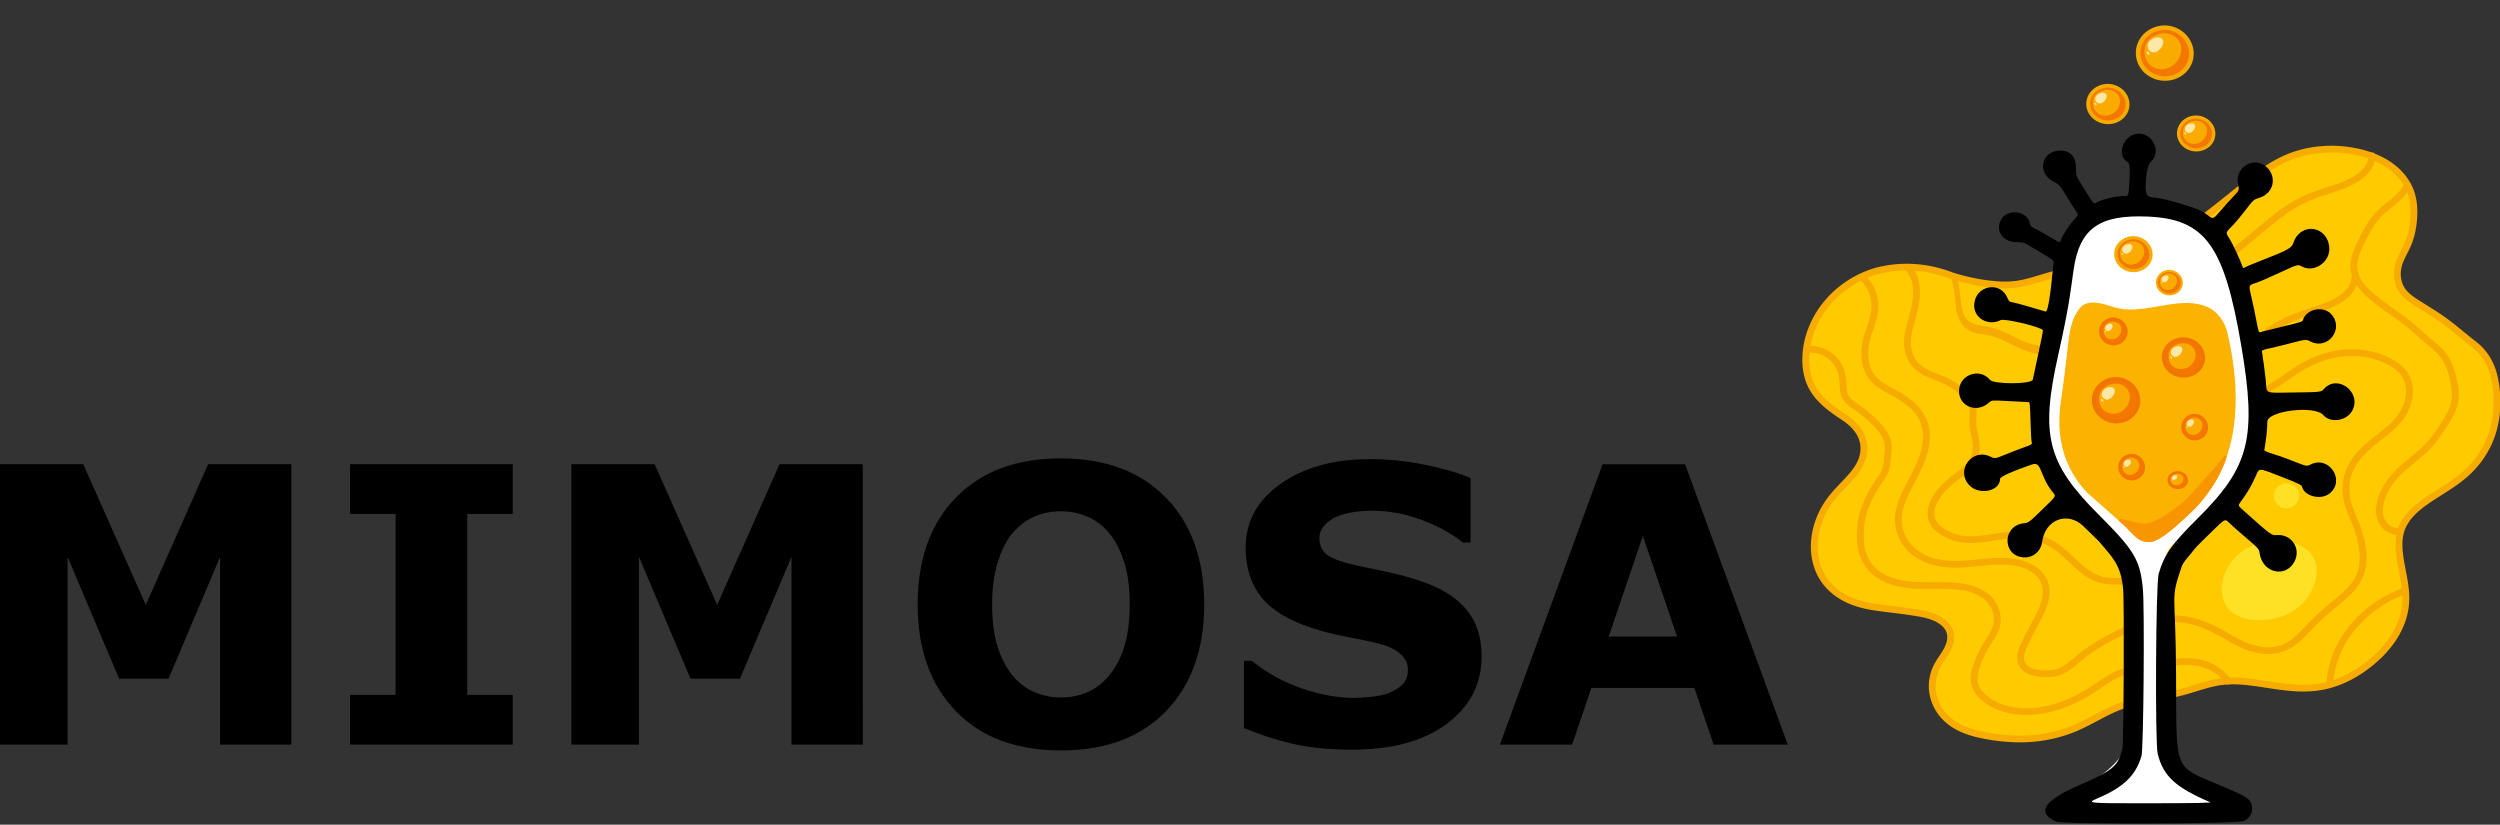 <?xml version="1.0" encoding="UTF-8" standalone="no"?>
<!-- Created with Inkscape (http://www.inkscape.org/) -->

<svg
   width="189.611mm"
   height="62.544mm"
   viewBox="0 0 189.611 62.544"
   version="1.1"
   id="svg1"
   xml:space="preserve"
   inkscape:version="1.3.2 (091e20e, 2023-11-25, custom)"
   sodipodi:docname="MIMOSA_Champ_2 With text simple.svg"
   inkscape:export-filename="MIMOSA_Champ2_White.svg"
   inkscape:export-xdpi="96"
   inkscape:export-ydpi="96"
   xmlns:inkscape="http://www.inkscape.org/namespaces/inkscape"
   xmlns:sodipodi="http://sodipodi.sourceforge.net/DTD/sodipodi-0.dtd"
   xmlns="http://www.w3.org/2000/svg"
   xmlns:svg="http://www.w3.org/2000/svg"><rect x="0" y="0" width="189.611" height="62.544" fill="#333333" stroke="none"/><sodipodi:namedview
     id="namedview1"
     pagecolor="#ffffff"
     bordercolor="#000000"
     borderopacity="0.25"
     inkscape:showpageshadow="2"
     inkscape:pageopacity="0.0"
     inkscape:pagecheckerboard="0"
     inkscape:deskcolor="#d1d1d1"
     inkscape:document-units="mm"
     inkscape:zoom="2.8970538"
     inkscape:cx="107.00526"
     inkscape:cy="559.36138"
     inkscape:window-width="1920"
     inkscape:window-height="1009"
     inkscape:window-x="-8"
     inkscape:window-y="-8"
     inkscape:window-maximized="1"
     inkscape:current-layer="layer5"
     inkscape:export-bgcolor="#ffffff00"
     inkscape:lockguides="true"
     showgrid="true"><inkscape:grid
       id="grid1"
       units="mm"
       originx="-7.986"
       originy="-103.345"
       spacingx="1"
       spacingy="1"
       empcolor="#0099e5"
       empopacity="0.302"
       color="#0099e5"
       opacity="0.149"
       empspacing="5"
       dotted="false"
       gridanglex="30"
       gridanglez="30"
       visible="true" /></sodipodi:namedview><defs
     id="defs1" /><g
     inkscape:groupmode="layer"
     id="layer5"
     inkscape:label="Layer 1"
     style="display:inline"
     transform="translate(-7.986,-103.345)"><g
       id="g89"
       transform="matrix(0.288,0,0,0.284,141.254,92.62)"
       style="display:inline;stroke-width:3.495"
       inkscape:export-filename=".\text6.svg"
       inkscape:export-xdpi="96"
       inkscape:export-ydpi="96"><g
         id="layer3"
         inkscape:label="Flower"
         transform="matrix(0.971,0,0,0.917,20.053,42.905)"
         style="stroke-width:3.705"><g
           inkscape:groupmode="layer"
           id="layer4"
           inkscape:label="Layer 2"
           transform="matrix(1.03,0,0,1.091,-20.653,-46.805)"
           style="stroke-width:3.705" /></g><g
         id="layer8"
         inkscape:label="splash "
         transform="translate(-54.747,-11.597)"
         style="stroke-width:3.495"><g
           id="path4176"
           inkscape:label="splash"
           style="stroke-width:3.495"><path
             style="color:#000000;fill:#ffcb00;stroke-width:3.495;stroke-linecap:round;stroke-linejoin:round;-inkscape-stroke:none;paint-order:markers fill stroke"
             d="m 85.958,121.812 c -4.836,1.456 -9.235,4.331 -12.512,8.174 -3.55,4.163 -5.772,9.508 -5.891,14.978 -0.056,2.571 0.358,5.188 1.507,7.489 1.658,3.321 4.691,5.725 7.763,7.809 0.615,0.417 1.236,0.827 1.827,1.279 1.796,1.375 3.325,3.208 3.927,5.388 0.453,1.639 0.357,3.411 -0.183,5.023 -0.929,2.776 -3.057,4.952 -5.069,7.078 -1.278,1.351 -2.537,2.727 -3.607,4.247 -1.63,2.316 -2.803,4.954 -3.425,7.717 -0.519,2.306 -0.656,4.708 -0.292,7.043 0.364,2.336 1.236,4.603 2.621,6.519 1.843,2.55 4.547,4.409 7.489,5.525 3.229,1.225 6.709,1.588 10.137,2.009 1.983,0.244 3.963,0.51 5.936,0.822 2.293,0.362 4.635,0.807 6.621,2.009 1.057,0.64 2.013,1.517 2.512,2.649 0.401,0.91 0.484,1.942 0.32,2.923 -0.212,1.267 -0.817,2.434 -1.496,3.525 -0.679,1.091 -1.441,2.133 -2.021,3.279 -0.943,1.866 -1.374,3.987 -1.233,6.073 0.206,3.04 1.648,5.965 3.881,8.037 2.943,2.731 7.002,3.891 10.959,4.566 3.216,0.549 6.485,0.837 9.745,0.712 4.592,-0.176 9.16,-1.181 13.368,-3.028 3.872,-1.7 7.421,-4.097 11.366,-5.618 5.287,-2.039 11.055,-2.422 16.528,-3.892 3.441,-0.924 6.786,-2.283 10.32,-2.74 3.733,-0.482 7.514,0.062 11.233,0.639 4.72,0.732 9.522,1.52 14.247,0.822 5.171,-0.764 9.976,-3.298 13.973,-6.667 2.395,-2.019 4.543,-4.358 6.157,-7.042 1.615,-2.684 2.685,-5.723 2.884,-8.849 0.283,-4.449 -1.181,-8.809 -1.644,-13.243 -0.217,-2.08 -0.207,-4.227 0.457,-6.21 0.561,-1.677 1.572,-3.178 2.782,-4.467 1.21,-1.289 2.618,-2.376 4.068,-3.387 3.426,-2.389 7.143,-4.4 10.229,-7.215 2.737,-2.497 4.924,-5.602 6.302,-9.042 1.58,-3.944 2.08,-8.278 1.735,-12.512 -0.401,-5.283 -1.834,-9.687 -6.028,-12.969 -2.766,-2.159 -5.372,-4.525 -8.22,-6.576 -2.125,-1.53 -4.374,-2.876 -6.576,-4.292 -1.499,-0.964 -3.014,-1.998 -4.018,-3.47 -1.306,-1.914 -1.592,-4.425 -1.005,-6.667 0.54,-2.06 1.747,-3.875 2.557,-5.845 0.752,-1.829 1.158,-3.787 1.37,-5.754 0.304,-2.825 0.2,-5.751 -0.822,-8.402 -0.965,-2.502 -2.72,-4.66 -4.84,-6.302 -2.874,-2.226 -6.384,-3.52 -9.955,-4.201 -5.856,-1.116 -12.058,-0.618 -17.535,1.735 -3.977,1.709 -7.484,4.333 -10.868,7.032 -7.803,6.224 -15.332,13.077 -24.476,17.078 -8.882,3.886 -18.74,4.835 -28.038,7.58 -2.687,0.793 -5.349,1.742 -8.128,2.101 -2.301,0.297 -4.637,0.182 -6.941,-0.091 -3.379,-0.402 -6.717,-1.145 -9.955,-2.192 -6.427,-2.536 -13.352,-3.032 -20.047,-1.187 z"
             id="path90" /><path
             style="color:#000000;fill:#f6ac00;stroke-width:3.495;stroke-linecap:round;stroke-linejoin:round;-inkscape-stroke:none;paint-order:markers fill stroke"
             d="m 207.549,88.326 c -4.599,-0.227 -9.249,0.513 -13.494,2.338 -4.107,1.765 -7.674,4.446 -11.072,7.156 -7.834,6.249 -15.313,13.034 -24.277,16.957 -8.707,3.81 -18.522,4.763 -27.932,7.541 -2.719,0.803 -5.337,1.73 -7.988,2.072 -2.195,0.283 -4.457,0.175 -6.719,-0.094 -3.319,-0.395 -6.6,-1.125 -9.785,-2.154 l 0.055,0.019 c -6.595,-2.603 -13.729,-3.117 -20.617,-1.219 a 0.9,0.9 0 0 0 -0.02,0.006 c -5.005,1.507 -9.547,4.476 -12.938,8.453 -3.676,4.311 -5.982,9.84 -6.105,15.541 -0.058,2.681 0.369,5.445 1.602,7.912 1.777,3.558 4.952,6.041 8.062,8.15 0.622,0.422 1.229,0.822 1.785,1.248 1.685,1.291 3.073,2.986 3.605,4.914 0.4,1.447 0.319,3.043 -0.168,4.498 -0.842,2.517 -2.851,4.61 -4.869,6.744 -1.284,1.358 -2.575,2.765 -3.689,4.348 -1.699,2.413 -2.918,5.157 -3.566,8.037 -0.541,2.404 -0.686,4.919 -0.303,7.381 0.384,2.464 1.302,4.863 2.779,6.906 1.966,2.721 4.819,4.671 7.9,5.84 3.375,1.28 6.929,1.641 10.346,2.061 1.976,0.243 3.947,0.509 5.906,0.818 2.274,0.359 4.493,0.8 6.295,1.891 0.951,0.576 1.758,1.342 2.154,2.242 0.318,0.721 0.395,1.58 0.256,2.41 -0.181,1.081 -0.72,2.147 -1.373,3.197 -0.655,1.052 -1.435,2.115 -2.059,3.35 -1.017,2.012 -1.481,4.289 -1.328,6.539 0.223,3.284 1.766,6.409 4.168,8.637 3.152,2.925 7.394,4.106 11.42,4.793 3.265,0.557 6.595,0.853 9.932,0.725 4.701,-0.18 9.378,-1.208 13.695,-3.104 3.971,-1.744 7.51,-4.131 11.328,-5.604 5.117,-1.974 10.85,-2.361 16.438,-3.861 3.514,-0.944 6.821,-2.28 10.201,-2.717 3.571,-0.462 7.268,0.06 10.98,0.637 4.715,0.732 9.607,1.548 14.516,0.822 5.376,-0.794 10.323,-3.414 14.422,-6.869 2.454,-2.069 4.672,-4.478 6.35,-7.266 1.679,-2.791 2.8,-5.963 3.01,-9.256 0.298,-4.682 -1.197,-9.095 -1.646,-13.395 -0.21,-2.014 -0.186,-4.029 0.416,-5.83 0.509,-1.521 1.442,-2.92 2.584,-4.137 1.144,-1.219 2.5,-2.271 3.926,-3.266 3.37,-2.35 7.126,-4.375 10.32,-7.289 2.835,-2.587 5.101,-5.8 6.531,-9.371 1.639,-4.092 2.151,-8.562 1.797,-12.914 -0.41,-5.407 -1.946,-10.148 -6.369,-13.609 a 0.9,0.9 0 0 0 -0.002,-0.002 c -2.731,-2.132 -5.345,-4.506 -8.248,-6.596 -2.166,-1.559 -4.428,-2.912 -6.613,-4.318 -1.485,-0.955 -2.884,-1.934 -3.762,-3.221 -1.134,-1.662 -1.407,-3.919 -0.879,-5.932 0.49,-1.868 1.664,-3.652 2.52,-5.732 0.795,-1.933 1.214,-3.973 1.432,-5.998 0.313,-2.912 0.218,-5.983 -0.877,-8.822 -1.034,-2.682 -2.897,-4.961 -5.129,-6.689 -3.021,-2.339 -6.665,-3.675 -10.336,-4.375 -1.505,-0.287 -3.034,-0.469 -4.566,-0.545 z m -0.086,1.799 c 1.448,0.071 2.891,0.244 4.314,0.516 3.471,0.662 6.845,1.915 9.572,4.027 2.009,1.555 3.656,3.592 4.551,5.914 0.949,2.463 1.062,5.245 0.768,7.982 -0.205,1.908 -0.597,3.782 -1.307,5.508 -0.764,1.859 -2.005,3.706 -2.596,5.959 -0.648,2.471 -0.347,5.236 1.131,7.402 1.132,1.658 2.762,2.747 4.275,3.721 2.218,1.427 4.454,2.766 6.537,4.266 2.793,2.011 5.39,4.368 8.191,6.555 3.964,3.102 5.292,7.167 5.684,12.326 a 0.9,0.9 0 0 0 0,0.006 c 0.335,4.115 -0.154,8.31 -1.674,12.104 -1.325,3.308 -3.433,6.305 -6.072,8.713 -2.977,2.716 -6.654,4.713 -10.137,7.141 -1.474,1.028 -2.933,2.151 -4.209,3.51 -1.277,1.361 -2.366,2.965 -2.979,4.797 -0.725,2.166 -0.722,4.443 -0.498,6.59 0.477,4.568 1.909,8.876 1.641,13.092 -0.188,2.959 -1.207,5.866 -2.758,8.443 -1.552,2.58 -3.631,4.848 -5.967,6.816 -3.895,3.283 -8.557,5.731 -13.523,6.465 -4.541,0.671 -9.253,-0.087 -13.979,-0.82 -3.726,-0.578 -7.592,-1.146 -11.486,-0.643 -3.687,0.477 -7.07,1.859 -10.439,2.764 -5.357,1.439 -11.161,1.817 -16.617,3.922 -4.072,1.571 -7.632,3.977 -11.404,5.633 -4.098,1.8 -8.557,2.781 -13.041,2.953 -3.185,0.122 -6.39,-0.159 -9.559,-0.699 -3.89,-0.664 -7.764,-1.803 -10.498,-4.34 -2.066,-1.916 -3.406,-4.641 -3.596,-7.438 -0.13,-1.921 0.268,-3.886 1.137,-5.605 0.535,-1.059 1.28,-2.082 1.982,-3.211 0.704,-1.132 1.376,-2.399 1.619,-3.852 0.189,-1.131 0.099,-2.336 -0.385,-3.434 -0.6,-1.362 -1.706,-2.352 -2.869,-3.057 -2.17,-1.314 -4.633,-1.762 -6.945,-2.127 -1.987,-0.314 -3.977,-0.582 -5.967,-0.826 -3.439,-0.423 -6.846,-0.787 -9.93,-1.957 -2.803,-1.063 -5.358,-2.831 -7.078,-5.211 -1.292,-1.788 -2.117,-3.924 -2.461,-6.131 -0.344,-2.209 -0.216,-4.499 0.281,-6.707 0.596,-2.647 1.721,-5.177 3.283,-7.396 1.026,-1.457 2.255,-2.803 3.525,-4.146 2.004,-2.119 4.253,-4.378 5.268,-7.412 0.592,-1.77 0.703,-3.716 0.197,-5.547 -0.672,-2.433 -2.341,-4.403 -4.248,-5.863 -0.624,-0.478 -1.261,-0.898 -1.869,-1.311 -3.034,-2.058 -5.923,-4.381 -7.463,-7.465 -1.066,-2.134 -1.465,-4.607 -1.412,-7.068 0.113,-5.239 2.253,-10.397 5.676,-14.412 3.16,-3.706 7.412,-6.487 12.074,-7.893 6.499,-1.789 13.212,-1.311 19.469,1.158 a 0.9,0.9 0 0 0 0.055,0.019 c 3.292,1.064 6.685,1.82 10.125,2.229 2.345,0.279 4.756,0.402 7.162,0.092 2.906,-0.375 5.612,-1.347 8.268,-2.131 9.187,-2.712 19.088,-3.656 28.145,-7.619 9.324,-4.08 16.904,-11 24.676,-17.199 3.369,-2.687 6.816,-5.255 10.662,-6.908 3.969,-1.706 8.353,-2.407 12.697,-2.193 z"
             id="path91" /></g><g
           id="g4185"
           inkscape:label="splash lines"
           transform="translate(42.105,-1.808)"
           style="stroke-width:3.495"><path
             style="color:#000000;fill:#f6ab00;stroke-width:3.495;stroke-linecap:round;stroke-linejoin:round;-inkscape-stroke:none;paint-order:markers fill stroke"
             d="m 40.828,124.479 a 0.9,0.9 0 0 0 -1.27,0.08 0.9,0.9 0 0 0 0.078,1.27 c 0.973,0.858 1.763,1.931 2.293,3.115 0.775,1.733 0.998,3.726 0.707,5.633 -0.323,2.116 -1.295,4.218 -1.918,6.555 -0.551,2.067 -0.782,4.26 -0.473,6.43 0.266,1.863 0.945,3.726 2.201,5.229 1.378,1.648 3.224,2.638 4.904,3.568 2.883,1.597 5.712,3.298 7.367,5.84 0.936,1.438 1.483,3.139 1.6,4.865 0.099,1.461 -0.103,2.959 -0.488,4.424 -0.965,3.665 -3.048,7.05 -4.785,10.691 -0.908,1.903 -1.743,3.94 -2.018,6.152 -0.301,2.424 0.113,4.939 1.258,7.117 1.481,2.82 4.083,4.898 6.99,6.037 3.366,1.319 7.009,1.409 10.469,1.158 4.272,-0.309 8.432,-1.088 12.387,-0.461 1.404,0.223 2.766,0.622 3.982,1.264 1.44,0.76 2.68,1.904 3.273,3.301 0.387,0.912 0.517,1.962 0.447,3.012 -0.154,2.311 -1.241,4.563 -2.418,6.811 -1.156,2.209 -2.37,4.428 -3.387,6.775 -0.317,0.733 -0.639,1.526 -0.803,2.41 -0.165,0.89 -0.161,1.872 0.211,2.803 0.458,1.144 1.377,1.97 2.383,2.486 0.995,0.51 2.054,0.726 3.057,0.85 1.972,0.243 4.076,0.157 6.01,-0.645 2.13,-0.883 3.711,-2.458 5.268,-3.756 2.604,-2.171 5.524,-3.977 8.562,-5.578 2.9,-1.529 5.891,-2.859 9.004,-3.689 3.111,-0.83 6.362,-1.151 9.49,-0.672 2.813,0.431 5.534,1.507 8.109,2.875 2.984,1.585 5.912,3.649 9.395,4.715 3.034,0.929 6.449,0.999 9.422,-0.365 3.088,-1.417 5.183,-4.059 7.311,-6.264 1.849,-1.916 3.871,-3.684 5.938,-5.426 2.54,-2.14 5.371,-4.428 6.773,-7.766 1.228,-2.921 1.117,-6.145 0.572,-9.102 -0.228,-1.239 -0.535,-2.468 -0.936,-3.672 -0.909,-2.731 -2.225,-5.188 -2.82,-7.734 -0.504,-2.154 -0.505,-4.431 0.115,-6.514 0.945,-3.172 3.307,-5.854 5.98,-8.092 2.348,-1.965 5.078,-3.738 7.162,-6.324 1.413,-1.753 2.458,-3.833 2.895,-6.076 0.416,-2.137 0.264,-4.465 -0.799,-6.469 -1.178,-2.222 -3.264,-3.697 -5.375,-4.717 -4.135,-1.998 -8.871,-2.594 -13.383,-1.887 -4.074,0.638 -7.916,2.303 -11.33,4.527 -1.262,0.822 -2.448,1.705 -3.639,2.533 -1.389,0.966 -2.815,1.88 -4.271,2.74 a 0.9,0.9 0 0 0 -0.316,1.232 0.9,0.9 0 0 0 1.232,0.318 c 1.495,-0.883 2.957,-1.823 4.383,-2.814 1.222,-0.85 2.394,-1.721 3.594,-2.502 3.24,-2.111 6.855,-3.665 10.627,-4.256 4.168,-0.653 8.545,-0.096 12.32,1.729 1.913,0.925 3.653,2.211 4.568,3.938 0.822,1.551 0.974,3.471 0.621,5.283 -0.374,1.918 -1.281,3.743 -2.529,5.291 -1.848,2.293 -4.459,4.017 -6.916,6.074 -2.813,2.355 -5.451,5.272 -6.549,8.957 -0.723,2.425 -0.71,5.01 -0.143,7.436 0.668,2.856 2.021,5.362 2.863,7.895 0.371,1.116 0.658,2.264 0.873,3.43 0.51,2.766 0.566,5.635 -0.461,8.078 -1.176,2.799 -3.723,4.937 -6.273,7.086 -2.083,1.755 -4.153,3.564 -6.072,5.553 -2.204,2.284 -4.185,4.694 -6.768,5.879 -2.472,1.134 -5.45,1.104 -8.145,0.279 -3.122,-0.955 -5.958,-2.929 -9.074,-4.584 -2.693,-1.43 -5.598,-2.592 -8.682,-3.064 -3.431,-0.526 -6.926,-0.17 -10.227,0.711 -3.298,0.88 -6.411,2.273 -9.381,3.838 -3.111,1.64 -6.14,3.507 -8.875,5.787 -1.632,1.361 -3.099,2.769 -4.805,3.477 -1.544,0.64 -3.335,0.737 -5.1,0.52 -0.899,-0.111 -1.747,-0.3 -2.457,-0.664 -0.699,-0.358 -1.277,-0.92 -1.531,-1.555 -0.208,-0.519 -0.233,-1.162 -0.113,-1.807 0.121,-0.651 0.38,-1.321 0.684,-2.021 0.973,-2.247 2.164,-4.429 3.33,-6.656 1.19,-2.274 2.433,-4.743 2.619,-7.525 0.085,-1.274 -0.063,-2.602 -0.586,-3.834 -0.803,-1.889 -2.372,-3.283 -4.09,-4.189 -1.433,-0.756 -2.987,-1.203 -4.541,-1.449 -4.366,-0.692 -8.669,0.144 -12.799,0.443 -3.336,0.241 -6.702,0.127 -9.68,-1.039 -2.552,-1 -4.81,-2.829 -6.055,-5.199 -0.961,-1.83 -1.323,-3.987 -1.066,-6.057 0.236,-1.9 0.981,-3.765 1.857,-5.602 1.68,-3.521 3.845,-6.996 4.9,-11.006 0.423,-1.606 0.66,-3.297 0.545,-5.004 -0.137,-2.023 -0.773,-4.015 -1.887,-5.727 -1.96,-3.01 -5.092,-4.818 -8.004,-6.432 -1.685,-0.934 -3.305,-1.845 -4.395,-3.148 -0.988,-1.182 -1.574,-2.727 -1.803,-4.328 -0.268,-1.875 -0.07,-3.83 0.432,-5.711 0.569,-2.131 1.583,-4.293 1.957,-6.748 0.339,-2.225 0.088,-4.556 -0.844,-6.639 -0.636,-1.422 -1.576,-2.7 -2.744,-3.73 z"
             id="path4177" /><path
             style="color:#000000;fill:#f6ab00;stroke-width:3.495;stroke-linecap:round;stroke-linejoin:round;-inkscape-stroke:none;paint-order:markers fill stroke"
             d="m 51.611,121.918 a 0.9,0.9 0 0 0 -0.016,1.273 c 0.571,0.587 1.039,1.276 1.375,2.023 0.567,1.26 0.767,2.714 0.744,4.184 -0.04,2.551 -0.723,5.119 -1.43,7.725 -0.415,1.531 -0.856,3.137 -0.943,4.848 -0.073,1.437 0.112,2.899 0.613,4.273 0.502,1.377 1.318,2.651 2.42,3.652 1.076,0.978 2.34,1.63 3.58,2.16 1.238,0.529 2.464,0.946 3.59,1.463 2.106,0.966 4.023,2.348 5.547,4.07 0.568,0.642 1.042,1.301 1.287,1.988 0.256,0.719 0.297,1.574 0.266,2.482 -0.031,0.911 -0.133,1.9 -0.041,2.957 0.108,1.243 0.459,2.347 0.652,3.375 0.331,1.766 0.263,3.605 -0.471,5.1 -0.426,0.868 -1.09,1.655 -1.859,2.369 -0.771,0.716 -1.653,1.367 -2.547,2.068 -2.411,1.89 -4.834,4.112 -6.117,7.113 -0.341,0.796 -0.601,1.654 -0.695,2.561 -0.094,0.909 -0.016,1.86 0.312,2.76 0.312,0.855 0.825,1.594 1.424,2.213 0.597,0.617 1.275,1.111 1.965,1.533 1.492,0.913 3.152,1.552 4.881,1.855 3.553,0.623 7.037,-0.169 10.328,-0.635 2.503,-0.354 5.008,-0.54 7.414,-0.184 2.44,0.361 4.8,1.29 6.838,2.684 2.316,1.583 4.271,3.811 6.592,5.787 1.665,1.418 3.584,2.733 5.848,3.293 1.408,0.348 2.808,0.372 4.129,0.393 3.814,0.059 7.629,0.059 11.443,0 a 0.9,0.9 0 0 0 0.887,-0.914 0.9,0.9 0 0 0 -0.914,-0.887 c -3.796,0.058 -7.593,0.058 -11.389,0 -1.314,-0.02 -2.574,-0.054 -3.725,-0.338 -1.85,-0.457 -3.55,-1.589 -5.111,-2.918 -2.184,-1.86 -4.176,-4.147 -6.744,-5.902 -2.264,-1.548 -4.875,-2.576 -7.59,-2.979 -2.673,-0.396 -5.35,-0.184 -7.93,0.182 -3.385,0.479 -6.675,1.187 -9.764,0.645 -1.498,-0.263 -2.951,-0.82 -4.254,-1.617 -0.603,-0.369 -1.154,-0.778 -1.611,-1.25 -0.455,-0.47 -0.818,-1.009 -1.025,-1.578 -0.219,-0.599 -0.283,-1.279 -0.213,-1.957 0.07,-0.681 0.274,-1.369 0.561,-2.039 1.084,-2.536 3.244,-4.577 5.572,-6.402 0.867,-0.68 1.791,-1.361 2.66,-2.168 0.871,-0.809 1.69,-1.753 2.25,-2.895 0.967,-1.969 1.005,-4.198 0.625,-6.225 -0.219,-1.168 -0.542,-2.216 -0.627,-3.199 -0.073,-0.836 0.011,-1.751 0.045,-2.738 0.034,-0.99 0.012,-2.077 -0.369,-3.148 -0.365,-1.025 -0.997,-1.858 -1.635,-2.578 -1.703,-1.925 -3.822,-3.449 -6.143,-4.514 -1.238,-0.568 -2.481,-0.99 -3.635,-1.482 -1.152,-0.492 -2.228,-1.065 -3.076,-1.836 -0.865,-0.786 -1.531,-1.814 -1.939,-2.936 -0.409,-1.123 -0.57,-2.348 -0.508,-3.566 0.074,-1.455 0.468,-2.939 0.883,-4.469 0.707,-2.607 1.447,-5.319 1.492,-8.168 0.026,-1.648 -0.188,-3.365 -0.9,-4.949 -0.423,-0.94 -1.009,-1.802 -1.729,-2.541 a 0.9,0.9 0 0 0 -1.273,-0.018 z"
             id="path4178" /><path
             style="color:#000000;fill:#f6ab00;stroke-width:3.495;stroke-linecap:round;stroke-linejoin:round;-inkscape-stroke:none;paint-order:markers fill stroke"
             d="m 182.709,208.207 c -4.181,1.555 -8.038,3.964 -11.268,7.041 -2.474,2.357 -4.591,5.117 -6.121,8.197 -1.592,3.205 -2.529,6.73 -2.74,10.303 a 0.9,0.9 0 0 0 0.844,0.951 0.9,0.9 0 0 0 0.953,-0.846 c 0.197,-3.329 1.071,-6.621 2.555,-9.607 1.426,-2.871 3.415,-5.466 5.752,-7.693 3.051,-2.907 6.702,-5.19 10.652,-6.658 a 0.9,0.9 0 0 0 0.529,-1.158 0.9,0.9 0 0 0 -1.156,-0.529 z"
             id="path4179" /><path
             style="color:#000000;fill:#f6ab00;stroke-width:3.495;stroke-linecap:round;stroke-linejoin:round;-inkscape-stroke:none;paint-order:markers fill stroke"
             d="m 174.705,91.895 a 0.9,0.9 0 0 0 -0.98,0.811 c -0.094,0.989 -0.429,1.96 -0.961,2.799 -0.936,1.475 -2.5,2.57 -4.207,3.422 -3.075,1.534 -6.572,2.356 -9.979,3.713 -2.679,1.067 -5.231,2.453 -7.584,4.121 -1.56,1.106 -3.011,2.318 -4.441,3.514 -3.389,2.833 -6.776,5.668 -10.16,8.508 a 0.9,0.9 0 0 0 -0.109,1.27 0.9,0.9 0 0 0 1.268,0.109 c 3.383,-2.839 6.768,-5.673 10.156,-8.506 1.43,-1.196 2.846,-2.375 4.328,-3.426 2.236,-1.585 4.662,-2.904 7.209,-3.918 3.239,-1.29 6.79,-2.117 10.115,-3.775 1.86,-0.928 3.724,-2.175 4.924,-4.066 0.686,-1.081 1.111,-2.319 1.232,-3.594 a 0.9,0.9 0 0 0 -0.811,-0.98 z"
             id="path4180" /><path
             style="color:#000000;fill:#f6ab00;stroke-width:3.495;stroke-linecap:round;stroke-linejoin:round;-inkscape-stroke:none;paint-order:markers fill stroke"
             d="M 183.666,99.816 A 0.9,0.9 0 0 0 183.129,100.25 c -0.509,0.938 -1.138,1.81 -1.867,2.59 -1.557,1.665 -3.676,2.968 -5.479,4.834 -2.166,2.242 -3.537,5.009 -4.814,7.66 -0.56,1.162 -1.135,2.37 -1.543,3.68 -0.409,1.312 -0.645,2.734 -0.477,4.178 0.186,1.595 0.85,3.062 1.723,4.324 0.87,1.259 1.939,2.319 3.029,3.285 3.523,3.119 7.516,5.487 10.926,8.404 1.223,1.046 2.406,2.192 3.678,3.291 1.615,1.395 3.252,2.635 4.383,4.178 1.192,1.627 1.876,3.65 2.369,5.744 0.486,2.063 0.769,4.146 0.381,6.074 -0.44,2.185 -1.751,4.211 -3.1,6.273 -0.957,1.465 -1.887,2.903 -2.967,4.17 -2.577,3.022 -6.211,5.247 -9.146,8.434 -1.912,2.075 -3.476,4.56 -4.213,7.355 -0.279,1.059 -0.446,2.183 -0.369,3.332 0.077,1.153 0.404,2.321 1.068,3.332 0.56,0.852 1.335,1.55 2.24,2.018 0.906,0.468 1.923,0.697 2.941,0.66 a 0.9,0.9 0 0 0 0.867,-0.932 0.9,0.9 0 0 0 -0.932,-0.867 c -0.705,0.025 -1.424,-0.135 -2.051,-0.459 -0.626,-0.324 -1.175,-0.819 -1.562,-1.408 -0.461,-0.702 -0.716,-1.57 -0.775,-2.463 -0.06,-0.897 0.069,-1.83 0.312,-2.754 0.644,-2.441 2.038,-4.686 3.795,-6.594 2.706,-2.938 6.368,-5.172 9.193,-8.486 1.185,-1.39 2.151,-2.896 3.104,-4.354 1.345,-2.058 2.828,-4.262 3.359,-6.902 0.469,-2.333 0.116,-4.673 -0.395,-6.842 -0.518,-2.2 -1.253,-4.465 -2.668,-6.396 -1.341,-1.831 -3.108,-3.136 -4.658,-4.475 -1.22,-1.054 -2.406,-2.202 -3.686,-3.297 -3.568,-3.052 -7.55,-5.416 -10.902,-8.385 -1.037,-0.918 -1.997,-1.882 -2.742,-2.961 -0.743,-1.075 -1.273,-2.282 -1.416,-3.51 -0.13,-1.112 0.051,-2.289 0.408,-3.434 0.358,-1.148 0.888,-2.277 1.445,-3.434 1.269,-2.635 2.575,-5.213 4.486,-7.191 1.59,-1.646 3.721,-2.951 5.5,-4.854 0.834,-0.892 1.552,-1.89 2.135,-2.963 a 0.9,0.9 0 0 0 -0.361,-1.221 0.9,0.9 0 0 0 -0.684,-0.07 z"
             id="path4181" /><path
             style="color:#000000;fill:#f6ab00;stroke-width:3.495;stroke-linecap:round;stroke-linejoin:round;-inkscape-stroke:none;paint-order:markers fill stroke"
             d="m 25.748,143.574 a 0.9,0.9 0 0 0 -0.816,0.979 0.9,0.9 0 0 0 0.979,0.814 c 1.869,-0.169 3.819,0.38 5.326,1.498 0.919,0.682 1.683,1.572 2.184,2.582 0.618,1.247 0.858,2.721 0.941,4.236 0.059,1.079 0.028,2.36 0.596,3.615 0.393,0.868 1.012,1.55 1.66,2.107 0.646,0.555 1.322,0.991 1.938,1.422 1.901,1.33 3.659,2.863 5.207,4.58 1.067,1.183 1.985,2.442 2.312,3.805 0.271,1.127 0.155,2.414 0.043,3.785 -0.107,1.301 -0.195,2.526 -0.59,3.564 -0.352,0.924 -0.991,1.813 -1.648,2.787 -2.012,2.98 -3.685,6.282 -4.461,9.871 -0.434,2.01 -0.577,4.072 -0.471,6.113 0.058,1.106 0.188,2.231 0.479,3.344 0.486,1.859 1.408,3.613 2.73,5.035 1.386,1.49 3.144,2.548 4.984,3.262 3.781,1.466 7.842,1.515 11.699,1.482 2.838,-0.024 5.629,-0.08 8.279,0.436 2.17,0.422 4.261,1.265 5.738,2.727 0.919,0.909 1.602,2.067 1.922,3.305 0.32,1.236 0.278,2.575 -0.137,3.768 -0.33,0.948 -0.917,1.871 -1.529,2.857 -1.446,2.332 -2.81,4.797 -3.646,7.506 -0.495,1.603 -0.837,3.424 -0.33,5.223 0.488,1.73 1.668,3.09 2.943,4.135 3.381,2.771 7.837,3.801 12.09,3.689 3.879,-0.102 7.683,-1.095 11.191,-2.66 2.533,-1.13 4.91,-2.549 7.178,-4.08 1.924,-1.298 3.74,-2.638 5.721,-3.467 2.483,-1.04 5.322,-1.317 8.201,-1.816 3.036,-0.527 5.953,-1.286 8.84,-1.344 1.837,-0.037 3.671,0.211 5.346,0.846 2.091,0.792 3.955,2.21 5.275,4.016 a 0.9,0.9 0 0 0 1.258,0.195 0.9,0.9 0 0 0 0.195,-1.258 c -1.53,-2.092 -3.666,-3.719 -6.09,-4.637 -1.935,-0.733 -3.997,-1.002 -6.02,-0.961 -3.171,0.064 -6.179,0.86 -9.113,1.369 -2.785,0.483 -5.768,0.747 -8.588,1.928 -2.25,0.942 -4.155,2.369 -6.033,3.637 -2.213,1.493 -4.499,2.856 -6.902,3.928 -3.325,1.483 -6.904,2.411 -10.506,2.506 -3.926,0.103 -7.953,-0.868 -10.9,-3.283 -1.1,-0.901 -2.008,-2.005 -2.354,-3.23 -0.36,-1.277 -0.131,-2.754 0.316,-4.203 0.765,-2.475 2.044,-4.811 3.457,-7.09 0.599,-0.966 1.277,-1.991 1.701,-3.213 0.538,-1.548 0.584,-3.235 0.178,-4.809 -0.406,-1.572 -1.255,-3.003 -2.398,-4.135 -1.829,-1.809 -4.265,-2.749 -6.66,-3.215 -2.904,-0.565 -5.818,-0.492 -8.639,-0.469 -3.827,0.032 -7.65,-0.047 -11.033,-1.359 -1.64,-0.636 -3.159,-1.565 -4.316,-2.809 -1.103,-1.186 -1.892,-2.677 -2.307,-4.264 -0.249,-0.953 -0.37,-1.958 -0.424,-2.984 -0.099,-1.894 0.036,-3.799 0.434,-5.641 0.711,-3.289 2.266,-6.392 4.191,-9.244 0.631,-0.934 1.373,-1.927 1.84,-3.154 0.524,-1.378 0.597,-2.781 0.701,-4.057 0.11,-1.345 0.281,-2.829 -0.086,-4.352 -0.444,-1.844 -1.583,-3.324 -2.725,-4.59 -1.645,-1.825 -3.507,-3.446 -5.514,-4.85 -0.649,-0.454 -1.271,-0.862 -1.795,-1.312 -0.522,-0.448 -0.952,-0.949 -1.195,-1.486 -0.354,-0.783 -0.374,-1.817 -0.438,-2.971 -0.09,-1.635 -0.342,-3.356 -1.125,-4.936 -0.636,-1.284 -1.588,-2.385 -2.725,-3.229 -1.873,-1.389 -4.238,-2.055 -6.561,-1.846 z"
             id="path4182" /><path
             style="color:#000000;fill:#f6ab00;stroke-width:3.495;stroke-linecap:round;stroke-linejoin:round;-inkscape-stroke:none;paint-order:markers fill stroke"
             d="m 175.115,91.77 a 1.133,1.133 0 0 0 -1.516,0.525 c -0.533,1.099 -0.93,2.262 -1.184,3.457 -0.26,1.226 -0.359,2.397 -0.551,3.471 -0.191,1.07 -0.481,2.061 -0.986,2.838 -0.446,0.685 -1.101,1.271 -1.857,1.715 -0.76,0.445 -1.63,0.757 -2.547,0.973 -1.837,0.432 -3.865,0.469 -5.982,0.736 -4.203,0.53 -8.127,1.954 -11.98,3.152 -3.85,1.197 -7.743,2.184 -11.57,1.963 -0.475,-0.027 -1.038,-0.088 -1.684,-0.027 -1.448,0.135 -2.78,0.888 -3.645,2.057 -0.864,1.169 -1.191,2.662 -0.896,4.086 0.295,1.424 1.188,2.665 2.445,3.395 1.257,0.73 2.778,0.89 4.16,0.439 a 1.133,1.133 0 0 0 0.727,-1.428 1.133,1.133 0 0 0 -1.428,-0.727 c -0.745,0.243 -1.642,0.147 -2.32,-0.246 -0.678,-0.393 -1.206,-1.125 -1.365,-1.893 -0.159,-0.768 0.034,-1.649 0.5,-2.279 0.466,-0.63 1.253,-1.073 2.033,-1.146 0.361,-0.034 0.81,0.002 1.344,0.033 4.298,0.248 8.452,-0.843 12.373,-2.062 3.918,-1.218 7.718,-2.58 11.59,-3.068 1.951,-0.246 4.062,-0.271 6.217,-0.777 1.079,-0.254 2.165,-0.633 3.174,-1.225 1.012,-0.593 1.938,-1.4 2.611,-2.434 0.76,-1.167 1.104,-2.462 1.32,-3.676 0.216,-1.21 0.314,-2.358 0.535,-3.4 0.215,-1.014 0.553,-2.002 1.006,-2.936 a 1.133,1.133 0 0 0 -0.523,-1.516 z"
             id="path4180-7"
             transform="matrix(-0.636,0,0,0.991,175.662,33.897)" /><path
             style="color:#000000;fill:#f6ab00;stroke-width:3.495;stroke-linecap:round;stroke-linejoin:round;-inkscape-stroke:none;paint-order:markers fill stroke"
             d="m 174.705,91.895 a 0.9,0.9 0 0 0 -0.98,0.811 c -0.094,0.989 -0.429,1.96 -0.961,2.799 -0.936,1.475 -2.5,2.57 -4.207,3.422 -3.075,1.534 -6.572,2.356 -9.979,3.713 -2.679,1.067 -5.231,2.453 -7.584,4.121 -1.56,1.106 -3.011,2.318 -4.441,3.514 -3.389,2.833 -6.776,5.668 -10.16,8.508 a 0.9,0.9 0 0 0 -0.109,1.27 0.9,0.9 0 0 0 1.268,0.109 c 3.383,-2.839 6.768,-5.673 10.156,-8.506 1.43,-1.196 2.846,-2.375 4.328,-3.426 2.236,-1.585 4.662,-2.904 7.209,-3.918 3.239,-1.29 6.79,-2.117 10.115,-3.775 1.86,-0.928 3.724,-2.175 4.924,-4.066 0.686,-1.081 1.111,-2.319 1.232,-3.594 a 0.9,0.9 0 0 0 -0.811,-0.98 z"
             id="path4180-4"
             transform="translate(-4.49,32.32)" /></g><g
           id="g4186"
           inkscape:label="splash circles"
           transform="translate(42.105,-1.808)"
           style="stroke-width:3.495"><g
             id="path4183"
             style="stroke-width:3.495"><path
               style="color:#000000;fill:#fee025;stroke-width:3.495;stroke-linecap:round;stroke-linejoin:round;-inkscape-stroke:none;paint-order:markers fill stroke"
               d="m 136.003,207.04 c 0.322,-2.131 1.265,-4.158 2.648,-5.812 1.657,-1.983 3.935,-3.422 6.411,-4.16 2.477,-0.739 5.143,-0.786 7.667,-0.231 1.008,0.222 2.001,0.54 2.908,1.031 0.908,0.491 1.73,1.16 2.322,2.005 0.675,0.963 1.03,2.13 1.108,3.303 0.078,1.173 -0.114,2.354 -0.462,3.477 -0.713,2.301 -2.095,4.391 -3.939,5.941 -2.764,2.323 -6.465,3.36 -10.074,3.294 -1.428,-0.026 -2.867,-0.219 -4.199,-0.736 -1.331,-0.517 -2.554,-1.376 -3.357,-2.557 -1.084,-1.594 -1.321,-3.648 -1.033,-5.554 z"
               id="path92" /><path
               style="color:#000000;fill:#fee025;stroke-width:3.495;stroke-linecap:round;stroke-linejoin:round;-inkscape-stroke:none;paint-order:markers fill stroke"
               d="m 148.854,195.566 c -1.367,0.037 -2.731,0.246 -4.049,0.639 -2.639,0.787 -5.064,2.316 -6.844,4.445 -1.485,1.777 -2.499,3.951 -2.848,6.256 -0.313,2.073 -0.072,4.353 1.18,6.193 0.928,1.364 2.304,2.319 3.775,2.891 1.465,0.569 3.01,0.769 4.508,0.797 3.793,0.07 7.704,-1.011 10.67,-3.504 1.979,-1.664 3.454,-3.897 4.219,-6.365 0.373,-1.204 0.589,-2.492 0.502,-3.803 -0.087,-1.315 -0.484,-2.639 -1.27,-3.76 -0.689,-0.983 -1.622,-1.734 -2.631,-2.279 -1.006,-0.544 -2.081,-0.885 -3.145,-1.119 -1.332,-0.293 -2.702,-0.427 -4.068,-0.391 z m 0.049,1.801 c 1.216,-0.033 2.441,0.086 3.633,0.348 0.952,0.209 1.864,0.506 2.674,0.943 0.807,0.436 1.518,1.023 2.014,1.73 0.564,0.805 0.879,1.814 0.947,2.846 0.069,1.036 -0.101,2.11 -0.424,3.152 -0.661,2.134 -1.95,4.082 -3.658,5.518 -2.562,2.153 -6.053,3.147 -9.479,3.084 -1.358,-0.025 -2.693,-0.211 -3.891,-0.676 -1.191,-0.463 -2.259,-1.227 -2.938,-2.225 -0.916,-1.347 -1.152,-3.175 -0.889,-4.914 0.296,-1.958 1.17,-3.838 2.449,-5.369 1.535,-1.836 3.664,-3.185 5.979,-3.875 1.159,-0.345 2.366,-0.53 3.582,-0.562 z"
               id="path93" /></g><g
             id="path4185"
             transform="translate(-6.458,6.2)"
             style="stroke-width:3.495"><path
               style="color:#000000;fill:#fee025;stroke-width:3.495;stroke-linecap:round;stroke-linejoin:round;-inkscape-stroke:none;paint-order:markers fill stroke"
               d="m 158.186,174.944 c -0.647,0.081 -1.256,0.436 -1.647,0.958 -0.391,0.523 -0.558,1.207 -0.452,1.851 0.066,0.402 0.235,0.787 0.486,1.108 0.251,0.321 0.585,0.577 0.959,0.737 0.375,0.16 0.79,0.224 1.196,0.184 0.406,-0.04 0.8,-0.184 1.137,-0.414 0.446,-0.306 0.785,-0.764 0.947,-1.28 0.162,-0.516 0.145,-1.086 -0.047,-1.592 -0.192,-0.506 -0.558,-0.943 -1.021,-1.222 -0.463,-0.279 -1.022,-0.397 -1.558,-0.329 z"
               id="path94" /><path
               style="color:#000000;fill:#fee024;stroke-width:3.495;stroke-linecap:round;stroke-linejoin:round;-inkscape-stroke:none;paint-order:markers fill stroke"
               d="m 158.074,174.051 c -0.899,0.113 -1.714,0.587 -2.256,1.312 -0.542,0.726 -0.766,1.641 -0.619,2.535 0.091,0.554 0.32,1.076 0.666,1.518 0.346,0.442 0.798,0.789 1.314,1.01 0.516,0.221 1.078,0.307 1.637,0.252 0.559,-0.055 1.094,-0.249 1.557,-0.566 0.617,-0.423 1.075,-1.04 1.299,-1.754 0.224,-0.714 0.201,-1.482 -0.065,-2.182 -0.265,-0.699 -0.758,-1.288 -1.398,-1.674 -0.641,-0.385 -1.393,-0.544 -2.135,-0.451 z m 0.225,1.787 c 0.331,-0.042 0.696,0.035 0.982,0.207 0.286,0.172 0.524,0.457 0.643,0.77 0.118,0.312 0.129,0.685 0.029,1.004 -0.1,0.319 -0.32,0.618 -0.596,0.807 -0.209,0.143 -0.464,0.237 -0.717,0.262 -0.253,0.025 -0.521,-0.015 -0.754,-0.115 -0.233,-0.1 -0.449,-0.265 -0.605,-0.465 -0.157,-0.2 -0.266,-0.449 -0.307,-0.699 -0.065,-0.394 0.046,-0.846 0.285,-1.166 0.239,-0.32 0.643,-0.554 1.039,-0.604 z"
               id="path95" /></g></g></g><g
         id="path3"
         inkscape:label="glass fill"
         transform="translate(-1.644,-1.005)"
         style="stroke-width:3.495"><path
           style="color:#000000;fill:#ffffff;stroke-width:3.495;stroke-linecap:round;stroke-linejoin:round;-inkscape-stroke:none;paint-order:markers fill stroke"
           d="m 95.712,93.703 c -2.519,-0.045 -5.042,0.667 -7.184,1.993 -2.143,1.326 -3.901,3.256 -5.054,5.496 -2.031,3.944 -2.128,8.553 -2.557,12.969 -0.807,8.302 -2.928,16.416 -4.201,24.659 -0.728,4.712 -1.179,9.498 -0.775,14.248 0.404,4.751 1.696,9.487 4.246,13.515 2.202,3.478 5.255,6.317 8.22,9.172 2.965,2.855 5.922,5.825 7.853,9.459 1.534,2.886 2.367,6.095 2.923,9.316 0.65,3.767 0.938,7.585 1.406,11.378 0.709,5.748 1.835,11.463 1.966,17.253 0.131,5.79 -0.811,11.781 -3.92,16.667 -0.885,1.391 -1.935,2.675 -3.105,3.836 -1.542,1.529 -3.29,2.84 -5.114,4.018 -0.667,0.431 -1.345,0.844 -2.009,1.279 -0.799,0.523 -1.589,1.086 -2.192,1.827 -0.311,0.383 -0.571,0.812 -0.731,1.279 -0.169,0.493 -0.225,1.028 -0.137,1.542 0.088,0.514 0.323,1.006 0.685,1.38 0.359,0.371 0.833,0.62 1.332,0.748 0.5,0.129 1.024,0.141 1.537,0.081 1.025,-0.12 1.992,-0.519 2.976,-0.829 5.553,-1.753 11.538,-0.679 17.352,-0.365 4.015,0.217 8.046,0.062 12.055,0.365 1.029,0.078 2.085,0.183 3.078,-0.101 0.496,-0.142 0.97,-0.384 1.342,-0.742 0.372,-0.358 0.637,-0.836 0.695,-1.349 0.061,-0.548 -0.118,-1.109 -0.439,-1.556 -0.322,-0.448 -0.778,-0.788 -1.275,-1.026 -0.995,-0.476 -2.125,-0.55 -3.217,-0.705 -4.013,-0.568 -7.958,-2.437 -10.411,-5.662 -1.228,-1.615 -2.049,-3.515 -2.557,-5.48 -0.949,-3.67 -0.825,-7.529 -0.498,-11.306 0.327,-3.777 0.851,-7.556 0.681,-11.343 -0.239,-5.32 -1.844,-10.595 -1.279,-15.891 0.126,-1.178 0.359,-2.346 0.731,-3.47 0.259,-0.783 0.583,-1.543 0.842,-2.326 0.259,-0.783 0.452,-1.598 0.437,-2.423 -0.014,-0.739 -0.195,-1.463 -0.35,-2.186 -0.155,-0.723 -0.286,-1.464 -0.198,-2.198 0.114,-0.954 0.594,-1.835 1.206,-2.576 0.611,-0.742 1.354,-1.363 2.082,-1.99 2.873,-2.474 5.602,-5.112 8.22,-7.854 4.684,-4.908 9.146,-10.402 10.777,-16.987 1.711,-6.911 0.109,-14.142 -0.913,-21.188 -1.029,-7.09 -1.473,-14.308 -3.47,-21.188 -1.683,-5.798 -4.48,-11.302 -8.402,-15.891 -1.445,-1.691 -3.086,-3.288 -5.114,-4.201 -1.909,-0.859 -4.048,-1.061 -6.142,-1.073 -2.094,-0.012 -4.192,0.153 -6.279,-0.023 -1.709,-0.144 -3.399,-0.517 -5.114,-0.548 z"
           id="path96" /><path
           style="color:#000000;fill:#ffffff;stroke-width:3.495;stroke-linecap:round;stroke-linejoin:round;-inkscape-stroke:none;paint-order:markers fill stroke"
           d="m 95.721,93.203 c -2.619,-0.047 -5.231,0.693 -7.455,2.068 -2.223,1.375 -4.042,3.371 -5.236,5.691 -2.1,4.079 -2.182,8.759 -2.609,13.148 -0.802,8.249 -2.919,16.354 -4.197,24.631 -0.731,4.732 -1.19,9.557 -0.781,14.367 0.409,4.813 1.718,9.626 4.322,13.74 2.247,3.551 5.336,6.415 8.297,9.266 2.96,2.85 5.872,5.786 7.758,9.334 1.497,2.817 2.32,5.973 2.871,9.166 0.645,3.735 0.932,7.544 1.402,11.354 0.712,5.772 1.833,11.47 1.963,17.203 0.13,5.728 -0.808,11.62 -3.842,16.389 -0.864,1.357 -1.889,2.612 -3.035,3.748 -1.51,1.497 -3.228,2.788 -5.033,3.953 -0.66,0.426 -1.339,0.841 -2.012,1.281 -0.811,0.53 -1.647,1.119 -2.307,1.93 -0.341,0.419 -0.633,0.897 -0.816,1.432 -0.194,0.566 -0.26,1.183 -0.156,1.789 0.104,0.608 0.379,1.188 0.818,1.643 0.434,0.449 0.99,0.736 1.566,0.885 0.574,0.148 1.162,0.159 1.721,0.094 1.116,-0.13 2.112,-0.548 3.068,-0.85 5.399,-1.704 11.316,-0.658 17.174,-0.342 4.046,0.219 8.073,0.065 12.045,0.365 1.021,0.077 2.14,0.2 3.254,-0.119 0.56,-0.16 1.107,-0.437 1.551,-0.863 0.447,-0.43 0.771,-1.004 0.844,-1.652 0.078,-0.692 -0.144,-1.367 -0.529,-1.904 -0.382,-0.532 -0.907,-0.919 -1.465,-1.186 -1.11,-0.531 -2.297,-0.599 -3.363,-0.75 -3.907,-0.553 -7.73,-2.374 -10.084,-5.469 -1.179,-1.55 -1.976,-3.389 -2.471,-5.303 -0.925,-3.578 -0.81,-7.38 -0.484,-11.139 0.325,-3.76 0.854,-7.56 0.682,-11.408 -0.243,-5.406 -1.832,-10.655 -1.281,-15.816 0.123,-1.147 0.35,-2.279 0.709,-3.365 0.25,-0.756 0.574,-1.516 0.842,-2.326 0.268,-0.811 0.48,-1.681 0.463,-2.59 -0.015,-0.814 -0.209,-1.57 -0.361,-2.281 -0.153,-0.71 -0.268,-1.397 -0.191,-2.033 0.099,-0.826 0.526,-1.627 1.096,-2.318 0.572,-0.694 1.289,-1.299 2.021,-1.93 2.888,-2.486 5.629,-5.135 8.256,-7.887 4.704,-4.928 9.235,-10.484 10.9,-17.213 1.748,-7.061 0.114,-14.36 -0.904,-21.381 -1.025,-7.063 -1.467,-14.305 -3.484,-21.256 -1.701,-5.859 -4.528,-11.426 -8.502,-16.076 -1.466,-1.715 -3.153,-3.371 -5.289,-4.332 -2.01,-0.905 -4.222,-1.105 -6.346,-1.117 -2.122,-0.012 -4.206,0.15 -6.238,-0.021 -1.665,-0.141 -3.367,-0.517 -5.148,-0.549 z m -0.018,1 c 1.649,0.03 3.328,0.399 5.082,0.547 2.14,0.181 4.251,0.012 6.316,0.023 2.064,0.012 4.133,0.215 5.941,1.029 1.922,0.865 3.515,2.403 4.939,4.07 3.87,4.529 6.636,9.968 8.301,15.705 1.977,6.81 2.424,14.003 3.457,21.121 1.026,7.071 2.596,14.235 0.922,20.996 -1.595,6.442 -5.987,11.874 -10.652,16.762 -2.608,2.733 -5.327,5.359 -8.186,7.82 -0.725,0.624 -1.49,1.261 -2.141,2.051 -0.653,0.792 -1.187,1.753 -1.316,2.836 -0.1,0.831 0.047,1.626 0.205,2.361 0.157,0.734 0.327,1.428 0.34,2.092 0.014,0.74 -0.163,1.5 -0.412,2.256 -0.25,0.756 -0.574,1.516 -0.842,2.326 -0.384,1.163 -0.625,2.366 -0.754,3.574 -0.58,5.43 1.042,10.732 1.277,15.967 0.167,3.726 -0.351,7.483 -0.68,11.277 -0.328,3.795 -0.461,7.712 0.512,11.475 0.521,2.015 1.367,3.978 2.645,5.658 2.554,3.357 6.62,5.271 10.738,5.854 1.117,0.158 2.192,0.241 3.072,0.662 0.437,0.209 0.823,0.502 1.084,0.865 0.258,0.359 0.395,0.807 0.35,1.211 -0.042,0.378 -0.248,0.757 -0.545,1.043 -0.301,0.289 -0.7,0.499 -1.133,0.623 -0.871,0.249 -1.865,0.16 -2.902,0.082 -4.047,-0.306 -8.082,-0.15 -12.066,-0.365 -5.772,-0.312 -11.822,-1.415 -17.529,0.387 -1.011,0.319 -1.951,0.702 -2.885,0.811 -0.466,0.054 -0.928,0.041 -1.354,-0.068 -0.423,-0.109 -0.814,-0.32 -1.098,-0.613 -0.286,-0.295 -0.479,-0.697 -0.551,-1.117 -0.072,-0.422 -0.027,-0.875 0.117,-1.295 0.137,-0.399 0.363,-0.779 0.645,-1.125 0.546,-0.671 1.29,-1.209 2.078,-1.725 0.655,-0.429 1.332,-0.84 2.006,-1.275 1.845,-1.191 3.62,-2.522 5.195,-4.084 1.195,-1.185 2.27,-2.498 3.176,-3.922 3.184,-5.004 4.131,-11.095 3.998,-16.947 -0.132,-5.848 -1.264,-11.58 -1.971,-17.305 -0.466,-3.778 -0.753,-7.602 -1.408,-11.4 -0.561,-3.248 -1.404,-6.511 -2.975,-9.467 -1.978,-3.722 -4.977,-6.724 -7.947,-9.584 -2.97,-2.859 -5.989,-5.673 -8.145,-9.078 -2.496,-3.944 -3.771,-8.602 -4.17,-13.291 -0.399,-4.691 0.047,-9.437 0.771,-14.129 1.268,-8.209 3.391,-16.333 4.203,-24.688 0.432,-4.441 0.543,-8.98 2.504,-12.789 1.112,-2.16 2.811,-4.023 4.873,-5.299 2.061,-1.275 4.493,-1.961 6.912,-1.918 z"
           id="path97" /></g><g
         id="layer2"
         inkscape:label="fill"
         style="stroke-width:3.495"><path
           d="m 86.748,169.163 c -5.972,-6.53 -8.198,-14.692 -6.709,-24.6 0.562,-3.741 1.264,-9.341 1.821,-14.515 0.442,-4.107 0.972,-7.511 3.354,-10.254 0.563,-0.649 1.463,-1.051 2.328,-1.172 3.108,-0.435 6.118,1.491 9.248,1.746 7.306,0.595 15.409,-3.661 21.99,-0.527 2.551,1.215 4.422,3.977 5.045,6.667 0.734,3.172 1.34,6.469 1.731,9.817 1.574,13.482 -0.333,27.811 -11.362,38.312 -8.285,7.888 -10.3,8.947 -13.493,7.09 z"
           style="fill:#fbb200;stroke-width:3.495"
           id="path1-6"
           sodipodi:nodetypes="cssaaaassscc" /></g><g
         id="g21"
         inkscape:label="Bubbles"
         style="stroke-width:3.705"
         transform="translate(0.332,65.467)"><g
           id="g14-47"
           inkscape:label="bubbles 8"
           style="stroke-width:4.36"
           transform="matrix(0.442,0,0,0.456,68.204,80.055)"><g
             id="path12-0"
             style="stroke-width:4.36"><path
               style="color:#000000;fill:#f47800;stroke-width:4.36;stroke-linecap:round;stroke-linejoin:round;-inkscape-stroke:none;paint-order:markers fill stroke"
               d="m 100.088,9.148 c -0.705,0.793 -1.226,1.739 -1.514,2.748 -0.546,1.912 -0.218,4.042 0.874,5.72 1.092,1.678 2.93,2.88 4.941,3.24 1.599,0.286 3.294,0.047 4.737,-0.68 1.443,-0.727 2.621,-1.939 3.274,-3.382 0.483,-1.068 0.68,-2.255 0.578,-3.417 -0.101,-1.162 -0.499,-2.298 -1.138,-3.286 -1.183,-1.829 -3.232,-3.124 -5.444,-3.362 -2.013,-0.217 -4.102,0.444 -5.619,1.745 -0.245,0.21 -0.475,0.436 -0.69,0.676 z"
               id="path98" /><path
               style="color:#000000;fill:#f17500;stroke-width:4.36;stroke-linecap:round;stroke-linejoin:round;-inkscape-stroke:none;paint-order:markers fill stroke"
               d="M 106.463,6.107 C 104.27,5.871 102.023,6.582 100.371,8 100.105,8.228 99.856,8.472 99.623,8.732 a 0.624,0.624 0 0 0 0,0.002 c -0.767,0.863 -1.334,1.889 -1.648,2.99 -0.597,2.093 -0.241,4.398 0.951,6.23 1.192,1.832 3.169,3.123 5.354,3.514 1.733,0.31 3.558,0.054 5.127,-0.736 1.569,-0.791 2.848,-2.102 3.562,-3.684 0.528,-1.168 0.741,-2.46 0.631,-3.729 -0.11,-1.268 -0.541,-2.496 -1.234,-3.568 -1.288,-1.992 -3.492,-3.385 -5.902,-3.645 z m -0.133,1.24 c 2.014,0.217 3.909,1.414 4.986,3.08 0.585,0.904 0.949,1.946 1.041,3.002 0.092,1.056 -0.088,2.137 -0.525,3.105 -0.591,1.306 -1.671,2.419 -2.986,3.082 -1.316,0.663 -2.882,0.885 -4.346,0.623 -1.84,-0.329 -3.538,-1.441 -4.529,-2.965 -0.991,-1.524 -1.291,-3.478 -0.797,-5.209 0.261,-0.916 0.737,-1.779 1.379,-2.502 0.196,-0.219 0.407,-0.427 0.631,-0.619 1.381,-1.185 3.314,-1.795 5.146,-1.598 z"
               id="path99" /></g><path
             style="fill:#faab00;stroke-width:4.36;stroke-linecap:round;stroke-linejoin:round;paint-order:markers fill stroke"
             d="m 101.046,10.364 c -0.56,0.715 -0.859,1.601 -0.95,2.494 -0.097,0.942 0.032,1.912 0.421,2.78 0.389,0.869 1.044,1.631 1.882,2.117 0.905,0.524 2.003,0.71 3.046,0.56 1.042,-0.15 2.025,-0.629 2.805,-1.317 0.931,-0.821 1.574,-1.937 1.833,-3.131 0.212,-0.976 0.166,-2.019 -0.239,-2.936 -0.336,-0.761 -0.914,-1.417 -1.625,-1.876 -0.711,-0.459 -1.551,-0.722 -2.403,-0.776 -1.384,-0.087 -2.781,0.383 -3.871,1.215 -0.333,0.254 -0.641,0.542 -0.897,0.869 z"
             id="path13-7" /><path
             id="path14-5"
             style="fill:#fde8a8;stroke-width:4.36;stroke-linecap:round;stroke-linejoin:round;paint-order:markers fill stroke"
             inkscape:label="white"
             d="m 100.995,12.336 c -0.069,-0.272 -0.074,-0.558 -0.022,-0.834 0.095,-0.502 0.378,-0.964 0.766,-1.309 0.388,-0.345 0.876,-0.577 1.387,-0.698 0.282,-0.066 0.574,-0.1 0.862,-0.068 0.288,0.031 0.572,0.13 0.797,0.306 0.143,0.112 0.261,0.255 0.34,0.416 0.097,0.199 0.134,0.422 0.126,0.642 -0.008,0.22 -0.06,0.437 -0.133,0.645 -0.091,0.261 -0.216,0.51 -0.364,0.744 -0.221,0.349 -0.496,0.666 -0.823,0.924 -0.201,0.159 -0.423,0.296 -0.664,0.39 -0.241,0.094 -0.502,0.144 -0.761,0.128 -0.358,-0.021 -0.705,-0.169 -0.971,-0.402 -0.267,-0.233 -0.453,-0.548 -0.539,-0.885 z m 0.019,1.831 c -0.057,-0.042 -0.11,-0.088 -0.161,-0.137 -0.074,-0.071 -0.143,-0.15 -0.182,-0.244 -0.019,-0.047 -0.031,-0.097 -0.03,-0.148 1.7e-4,-0.051 0.013,-0.101 0.038,-0.146 0.021,-0.036 0.05,-0.067 0.086,-0.088 0.036,-0.021 0.079,-0.032 0.12,-0.029 0.04,0.003 0.077,0.019 0.112,0.037 0.097,0.052 0.178,0.129 0.245,0.215 0.039,0.05 0.074,0.104 0.107,0.158 0.043,0.073 0.081,0.149 0.097,0.232 0.007,0.038 0.009,0.077 0.003,0.115 -0.006,0.038 -0.02,0.075 -0.043,0.106 -0.024,0.033 -0.058,0.059 -0.097,0.074 -0.039,0.015 -0.082,0.019 -0.123,0.012 -0.041,-0.007 -0.08,-0.027 -0.11,-0.054 -0.03,-0.028 -0.052,-0.064 -0.062,-0.103 z" /></g><g
           id="g14"
           inkscape:label="bubbles 7"
           style="stroke-width:5.335"
           transform="matrix(0.706,0,0,0.683,37.351,58.307)"><g
             id="path12"
             style="stroke-width:5.335"><path
               style="color:#000000;fill:#f47800;stroke-width:5.335;stroke-linecap:round;stroke-linejoin:round;-inkscape-stroke:none;paint-order:markers fill stroke"
               d="m 100.088,9.148 c -0.705,0.793 -1.226,1.739 -1.514,2.748 -0.546,1.912 -0.218,4.042 0.874,5.72 1.092,1.678 2.93,2.88 4.941,3.24 1.599,0.286 3.294,0.047 4.737,-0.68 1.443,-0.727 2.621,-1.939 3.274,-3.382 0.483,-1.068 0.68,-2.255 0.578,-3.417 -0.101,-1.162 -0.499,-2.298 -1.138,-3.286 -1.183,-1.829 -3.232,-3.124 -5.444,-3.362 -2.013,-0.217 -4.102,0.444 -5.619,1.745 -0.245,0.21 -0.475,0.436 -0.69,0.676 z"
               id="path100" /><path
               style="color:#000000;fill:#f17500;stroke-width:5.335;stroke-linecap:round;stroke-linejoin:round;-inkscape-stroke:none;paint-order:markers fill stroke"
               d="m 106.475,6.012 c -2.22,-0.239 -4.493,0.478 -6.166,1.914 -0.269,0.231 -0.52,0.479 -0.756,0.742 a 0.72,0.72 0 0 0 -0.002,0.002 c -0.777,0.874 -1.35,1.912 -1.668,3.027 -0.605,2.121 -0.247,4.454 0.961,6.311 1.207,1.856 3.209,3.161 5.42,3.557 1.754,0.314 3.597,0.054 5.186,-0.746 1.589,-0.801 2.883,-2.126 3.607,-3.729 0.535,-1.184 0.75,-2.493 0.639,-3.777 -0.112,-1.284 -0.548,-2.528 -1.25,-3.613 -1.305,-2.017 -3.529,-3.424 -5.971,-3.688 z m -0.154,1.432 c 1.983,0.214 3.855,1.397 4.916,3.037 0.576,0.891 0.935,1.917 1.025,2.957 0.09,1.04 -0.087,2.106 -0.518,3.059 -0.581,1.285 -1.645,2.382 -2.941,3.035 -1.297,0.653 -2.844,0.873 -4.287,0.615 -1.813,-0.324 -3.489,-1.424 -4.465,-2.924 -0.976,-1.5 -1.269,-3.425 -0.783,-5.129 0.257,-0.902 0.725,-1.753 1.357,-2.465 0.193,-0.216 0.402,-0.42 0.623,-0.609 1.36,-1.167 3.267,-1.771 5.072,-1.576 z"
               id="path101" /></g><path
             style="fill:#faab00;stroke-width:9.06;stroke-linecap:round;stroke-linejoin:round;paint-order:markers fill stroke"
             d="m 101.046,10.364 c -0.56,0.715 -0.859,1.601 -0.95,2.494 -0.097,0.942 0.032,1.912 0.421,2.78 0.389,0.869 1.044,1.631 1.882,2.117 0.905,0.524 2.003,0.71 3.046,0.56 1.042,-0.15 2.025,-0.629 2.805,-1.317 0.931,-0.821 1.574,-1.937 1.833,-3.131 0.212,-0.976 0.166,-2.019 -0.239,-2.936 -0.336,-0.761 -0.914,-1.417 -1.625,-1.876 -0.711,-0.459 -1.551,-0.722 -2.403,-0.776 -1.384,-0.087 -2.781,0.383 -3.871,1.215 -0.333,0.254 -0.641,0.542 -0.897,0.869 z"
             id="path13" /><path
             id="path14"
             style="fill:#fde8a8;stroke-width:9.06;stroke-linecap:round;stroke-linejoin:round;paint-order:markers fill stroke"
             inkscape:label="white"
             d="m 100.995,12.336 c -0.069,-0.272 -0.074,-0.558 -0.022,-0.834 0.095,-0.502 0.378,-0.964 0.766,-1.309 0.388,-0.345 0.876,-0.577 1.387,-0.698 0.282,-0.066 0.574,-0.1 0.862,-0.068 0.288,0.031 0.572,0.13 0.797,0.306 0.143,0.112 0.261,0.255 0.34,0.416 0.097,0.199 0.134,0.422 0.126,0.642 -0.008,0.22 -0.06,0.437 -0.133,0.645 -0.091,0.261 -0.216,0.51 -0.364,0.744 -0.221,0.349 -0.496,0.666 -0.823,0.924 -0.201,0.159 -0.423,0.296 -0.664,0.39 -0.241,0.094 -0.502,0.144 -0.761,0.128 -0.358,-0.021 -0.705,-0.169 -0.971,-0.402 -0.267,-0.233 -0.453,-0.548 -0.539,-0.885 z m 0.019,1.831 c -0.057,-0.042 -0.11,-0.088 -0.161,-0.137 -0.074,-0.071 -0.143,-0.15 -0.182,-0.244 -0.019,-0.047 -0.031,-0.097 -0.03,-0.148 1.7e-4,-0.051 0.013,-0.101 0.038,-0.146 0.021,-0.036 0.05,-0.067 0.086,-0.088 0.036,-0.021 0.079,-0.032 0.12,-0.029 0.04,0.003 0.077,0.019 0.112,0.037 0.097,0.052 0.178,0.129 0.245,0.215 0.039,0.05 0.074,0.104 0.107,0.158 0.043,0.073 0.081,0.149 0.097,0.232 0.007,0.038 0.009,0.077 0.003,0.115 -0.006,0.038 -0.02,0.075 -0.043,0.106 -0.024,0.033 -0.058,0.059 -0.097,0.074 -0.039,0.015 -0.082,0.019 -0.123,0.012 -0.041,-0.007 -0.08,-0.027 -0.11,-0.054 -0.03,-0.028 -0.052,-0.064 -0.062,-0.103 z" /></g><g
           id="g14-0"
           inkscape:label="bubbles 6"
           style="stroke-width:5.517"
           transform="matrix(0.332,0,0,0.302,75.359,96.341)"><g
             id="path12-07"
             style="stroke-width:5.517"><path
               style="color:#000000;fill:#f47800;stroke-width:5.517;stroke-linecap:round;stroke-linejoin:round;-inkscape-stroke:none;paint-order:markers fill stroke"
               d="m 100.088,9.148 c -0.705,0.793 -1.226,1.739 -1.514,2.748 -0.546,1.912 -0.218,4.042 0.874,5.72 1.092,1.678 2.93,2.88 4.941,3.24 1.599,0.286 3.294,0.047 4.737,-0.68 1.443,-0.727 2.621,-1.939 3.274,-3.382 0.483,-1.068 0.68,-2.255 0.578,-3.417 -0.101,-1.162 -0.499,-2.298 -1.138,-3.286 -1.183,-1.829 -3.232,-3.124 -5.444,-3.362 -2.013,-0.217 -4.102,0.444 -5.619,1.745 -0.245,0.21 -0.475,0.436 -0.69,0.676 z"
               id="path102" /><path
               style="color:#000000;fill:#f17500;stroke-width:5.517;stroke-linecap:round;stroke-linejoin:round;-inkscape-stroke:none;paint-order:markers fill stroke"
               d="M 106.482,5.943 C 104.242,5.702 101.952,6.424 100.264,7.873 99.993,8.106 99.738,8.356 99.5,8.621 a 0.789,0.789 0 0 0 -0.002,0.002 c -0.784,0.881 -1.36,1.931 -1.682,3.057 -0.611,2.141 -0.248,4.492 0.971,6.365 1.219,1.873 3.233,3.189 5.463,3.588 1.769,0.316 3.628,0.053 5.23,-0.754 1.603,-0.808 2.907,-2.144 3.639,-3.762 0.54,-1.195 0.759,-2.514 0.646,-3.811 -0.113,-1.296 -0.554,-2.552 -1.262,-3.646 -1.316,-2.035 -3.558,-3.451 -6.021,-3.717 z m -0.17,1.568 c 1.961,0.211 3.816,1.384 4.865,3.006 0.57,0.882 0.926,1.897 1.016,2.926 0.089,1.028 -0.086,2.082 -0.512,3.023 -0.574,1.27 -1.628,2.358 -2.91,3.004 -1.283,0.646 -2.814,0.863 -4.242,0.607 -1.794,-0.321 -3.455,-1.409 -4.42,-2.893 -0.965,-1.483 -1.256,-3.391 -0.775,-5.074 0.255,-0.892 0.718,-1.733 1.344,-2.437 0.191,-0.214 0.397,-0.414 0.615,-0.602 1.345,-1.154 3.235,-1.753 5.02,-1.561 z"
               id="path103" /></g><path
             style="fill:#faab00;stroke-width:5.517;stroke-linecap:round;stroke-linejoin:round;paint-order:markers fill stroke"
             d="m 101.046,10.364 c -0.56,0.715 -0.859,1.601 -0.95,2.494 -0.097,0.942 0.032,1.912 0.421,2.78 0.389,0.869 1.044,1.631 1.882,2.117 0.905,0.524 2.003,0.71 3.046,0.56 1.042,-0.15 2.025,-0.629 2.805,-1.317 0.931,-0.821 1.574,-1.937 1.833,-3.131 0.212,-0.976 0.166,-2.019 -0.239,-2.936 -0.336,-0.761 -0.914,-1.417 -1.625,-1.876 -0.711,-0.459 -1.551,-0.722 -2.403,-0.776 -1.384,-0.087 -2.781,0.383 -3.871,1.215 -0.333,0.254 -0.641,0.542 -0.897,0.869 z"
             id="path13-44" /><path
             id="path14-2"
             style="fill:#fde8a8;stroke-width:5.517;stroke-linecap:round;stroke-linejoin:round;paint-order:markers fill stroke"
             inkscape:label="white"
             d="m 100.995,12.336 c -0.069,-0.272 -0.074,-0.558 -0.022,-0.834 0.095,-0.502 0.378,-0.964 0.766,-1.309 0.388,-0.345 0.876,-0.577 1.387,-0.698 0.282,-0.066 0.574,-0.1 0.862,-0.068 0.288,0.031 0.572,0.13 0.797,0.306 0.143,0.112 0.261,0.255 0.34,0.416 0.097,0.199 0.134,0.422 0.126,0.642 -0.008,0.22 -0.06,0.437 -0.133,0.645 -0.091,0.261 -0.216,0.51 -0.364,0.744 -0.221,0.349 -0.496,0.666 -0.823,0.924 -0.201,0.159 -0.423,0.296 -0.664,0.39 -0.241,0.094 -0.502,0.144 -0.761,0.128 -0.358,-0.021 -0.705,-0.169 -0.971,-0.402 -0.267,-0.233 -0.453,-0.548 -0.539,-0.885 z m 0.019,1.831 c -0.057,-0.042 -0.11,-0.088 -0.161,-0.137 -0.074,-0.071 -0.143,-0.15 -0.182,-0.244 -0.019,-0.047 -0.031,-0.097 -0.03,-0.148 1.7e-4,-0.051 0.013,-0.101 0.038,-0.146 0.021,-0.036 0.05,-0.067 0.086,-0.088 0.036,-0.021 0.079,-0.032 0.12,-0.029 0.04,0.003 0.077,0.019 0.112,0.037 0.097,0.052 0.178,0.129 0.245,0.215 0.039,0.05 0.074,0.104 0.107,0.158 0.043,0.073 0.081,0.149 0.097,0.232 0.007,0.038 0.009,0.077 0.003,0.115 -0.006,0.038 -0.02,0.075 -0.043,0.106 -0.024,0.033 -0.058,0.059 -0.097,0.074 -0.039,0.015 -0.082,0.019 -0.123,0.012 -0.041,-0.007 -0.08,-0.027 -0.11,-0.054 -0.03,-0.028 -0.052,-0.064 -0.062,-0.103 z" /></g><g
           id="g14-47-6"
           inkscape:label="bubbles 5"
           style="stroke-width:4.36"
           transform="matrix(0.442,0,0,0.456,51.597,90.743)"><g
             id="path12-0-5"
             style="stroke-width:4.36"><path
               style="color:#000000;fill:#f47800;stroke-width:4.36;stroke-linecap:round;stroke-linejoin:round;-inkscape-stroke:none;paint-order:markers fill stroke"
               d="m 100.088,9.148 c -0.705,0.793 -1.226,1.739 -1.514,2.748 -0.546,1.912 -0.218,4.042 0.874,5.72 1.092,1.678 2.93,2.88 4.941,3.24 1.599,0.286 3.294,0.047 4.737,-0.68 1.443,-0.727 2.621,-1.939 3.274,-3.382 0.483,-1.068 0.68,-2.255 0.578,-3.417 -0.101,-1.162 -0.499,-2.298 -1.138,-3.286 -1.183,-1.829 -3.232,-3.124 -5.444,-3.362 -2.013,-0.217 -4.102,0.444 -5.619,1.745 -0.245,0.21 -0.475,0.436 -0.69,0.676 z"
               id="path104" /><path
               style="color:#000000;fill:#f17500;stroke-width:4.36;stroke-linecap:round;stroke-linejoin:round;-inkscape-stroke:none;paint-order:markers fill stroke"
               d="M 106.463,6.107 C 104.27,5.871 102.023,6.582 100.371,8 100.105,8.228 99.856,8.472 99.623,8.732 a 0.624,0.624 0 0 0 0,0.002 c -0.767,0.863 -1.334,1.889 -1.648,2.99 -0.597,2.093 -0.241,4.398 0.951,6.23 1.192,1.832 3.169,3.123 5.354,3.514 1.733,0.31 3.558,0.054 5.127,-0.736 1.569,-0.791 2.848,-2.102 3.562,-3.684 0.528,-1.168 0.741,-2.46 0.631,-3.729 -0.11,-1.268 -0.541,-2.496 -1.234,-3.568 -1.288,-1.992 -3.492,-3.385 -5.902,-3.645 z m -0.133,1.24 c 2.014,0.217 3.909,1.414 4.986,3.08 0.585,0.904 0.949,1.946 1.041,3.002 0.092,1.056 -0.088,2.137 -0.525,3.105 -0.591,1.306 -1.671,2.419 -2.986,3.082 -1.316,0.663 -2.882,0.885 -4.346,0.623 -1.84,-0.329 -3.538,-1.441 -4.529,-2.965 -0.991,-1.524 -1.291,-3.478 -0.797,-5.209 0.261,-0.916 0.737,-1.779 1.379,-2.502 0.196,-0.219 0.407,-0.427 0.631,-0.619 1.381,-1.185 3.314,-1.795 5.146,-1.598 z"
               id="path105" /></g><path
             style="fill:#faab00;stroke-width:4.36;stroke-linecap:round;stroke-linejoin:round;paint-order:markers fill stroke"
             d="m 101.046,10.364 c -0.56,0.715 -0.859,1.601 -0.95,2.494 -0.097,0.942 0.032,1.912 0.421,2.78 0.389,0.869 1.044,1.631 1.882,2.117 0.905,0.524 2.003,0.71 3.046,0.56 1.042,-0.15 2.025,-0.629 2.805,-1.317 0.931,-0.821 1.574,-1.937 1.833,-3.131 0.212,-0.976 0.166,-2.019 -0.239,-2.936 -0.336,-0.761 -0.914,-1.417 -1.625,-1.876 -0.711,-0.459 -1.551,-0.722 -2.403,-0.776 -1.384,-0.087 -2.781,0.383 -3.871,1.215 -0.333,0.254 -0.641,0.542 -0.897,0.869 z"
             id="path13-7-8" /><path
             id="path14-5-5"
             style="fill:#fde8a8;stroke-width:4.36;stroke-linecap:round;stroke-linejoin:round;paint-order:markers fill stroke"
             inkscape:label="white"
             d="m 100.995,12.336 c -0.069,-0.272 -0.074,-0.558 -0.022,-0.834 0.095,-0.502 0.378,-0.964 0.766,-1.309 0.388,-0.345 0.876,-0.577 1.387,-0.698 0.282,-0.066 0.574,-0.1 0.862,-0.068 0.288,0.031 0.572,0.13 0.797,0.306 0.143,0.112 0.261,0.255 0.34,0.416 0.097,0.199 0.134,0.422 0.126,0.642 -0.008,0.22 -0.06,0.437 -0.133,0.645 -0.091,0.261 -0.216,0.51 -0.364,0.744 -0.221,0.349 -0.496,0.666 -0.823,0.924 -0.201,0.159 -0.423,0.296 -0.664,0.39 -0.241,0.094 -0.502,0.144 -0.761,0.128 -0.358,-0.021 -0.705,-0.169 -0.971,-0.402 -0.267,-0.233 -0.453,-0.548 -0.539,-0.885 z m 0.019,1.831 c -0.057,-0.042 -0.11,-0.088 -0.161,-0.137 -0.074,-0.071 -0.143,-0.15 -0.182,-0.244 -0.019,-0.047 -0.031,-0.097 -0.03,-0.148 1.7e-4,-0.051 0.013,-0.101 0.038,-0.146 0.021,-0.036 0.05,-0.067 0.086,-0.088 0.036,-0.021 0.079,-0.032 0.12,-0.029 0.04,0.003 0.077,0.019 0.112,0.037 0.097,0.052 0.178,0.129 0.245,0.215 0.039,0.05 0.074,0.104 0.107,0.158 0.043,0.073 0.081,0.149 0.097,0.232 0.007,0.038 0.009,0.077 0.003,0.115 -0.006,0.038 -0.02,0.075 -0.043,0.106 -0.024,0.033 -0.058,0.059 -0.097,0.074 -0.039,0.015 -0.082,0.019 -0.123,0.012 -0.041,-0.007 -0.08,-0.027 -0.11,-0.054 -0.03,-0.028 -0.052,-0.064 -0.062,-0.103 z" /></g><g
           id="g14-8"
           inkscape:label="bubbles 4"
           style="stroke-width:4.648"
           transform="matrix(0.799,0,0,0.796,9.781,68.17)"><g
             id="path12-4"
             style="stroke-width:4.648"><path
               style="color:#000000;fill:#f47800;stroke-width:4.648;stroke-linecap:round;stroke-linejoin:round;-inkscape-stroke:none;paint-order:markers fill stroke"
               d="m 100.088,9.148 c -0.705,0.793 -1.226,1.739 -1.514,2.748 -0.546,1.912 -0.218,4.042 0.874,5.72 1.092,1.678 2.93,2.88 4.941,3.24 1.599,0.286 3.294,0.047 4.737,-0.68 1.443,-0.727 2.621,-1.939 3.274,-3.382 0.483,-1.068 0.68,-2.255 0.578,-3.417 -0.101,-1.162 -0.499,-2.298 -1.138,-3.286 -1.183,-1.829 -3.232,-3.124 -5.444,-3.362 -2.013,-0.217 -4.102,0.444 -5.619,1.745 -0.245,0.21 -0.475,0.436 -0.69,0.676 z"
               id="path106" /><path
               style="color:#000000;fill:#f17500;stroke-width:4.648;stroke-linecap:round;stroke-linejoin:round;-inkscape-stroke:none;paint-order:markers fill stroke"
               d="m 106.465,6.104 c -2.193,-0.237 -4.443,0.474 -6.096,1.893 -0.266,0.228 -0.515,0.474 -0.748,0.734 a 0.627,0.627 0 0 0 -0.002,0 c -0.767,0.863 -1.334,1.891 -1.648,2.992 -0.598,2.094 -0.242,4.401 0.951,6.234 1.193,1.833 3.172,3.125 5.357,3.516 1.734,0.31 3.559,0.053 5.129,-0.738 1.57,-0.791 2.849,-2.101 3.564,-3.684 0.528,-1.169 0.741,-2.462 0.631,-3.73 -0.11,-1.268 -0.543,-2.498 -1.236,-3.57 -1.289,-1.993 -3.491,-3.386 -5.902,-3.646 z m -0.135,1.248 c 2.012,0.217 3.908,1.413 4.984,3.078 0.585,0.904 0.947,1.944 1.039,3 0.092,1.055 -0.088,2.136 -0.525,3.104 -0.59,1.306 -1.669,2.419 -2.984,3.082 -1.315,0.663 -2.88,0.885 -4.344,0.623 -1.839,-0.329 -3.534,-1.442 -4.525,-2.965 -0.991,-1.523 -1.291,-3.475 -0.797,-5.205 0.261,-0.916 0.737,-1.78 1.379,-2.502 0.196,-0.219 0.407,-0.425 0.631,-0.617 1.38,-1.184 3.311,-1.795 5.143,-1.598 z"
               id="path107" /></g><path
             style="fill:#faab00;stroke-width:7.893;stroke-linecap:round;stroke-linejoin:round;paint-order:markers fill stroke"
             d="m 101.046,10.364 c -0.56,0.715 -0.859,1.601 -0.95,2.494 -0.097,0.942 0.032,1.912 0.421,2.78 0.389,0.869 1.044,1.631 1.882,2.117 0.905,0.524 2.003,0.71 3.046,0.56 1.042,-0.15 2.025,-0.629 2.805,-1.317 0.931,-0.821 1.574,-1.937 1.833,-3.131 0.212,-0.976 0.166,-2.019 -0.239,-2.936 -0.336,-0.761 -0.914,-1.417 -1.625,-1.876 -0.711,-0.459 -1.551,-0.722 -2.403,-0.776 -1.384,-0.087 -2.781,0.383 -3.871,1.215 -0.333,0.254 -0.641,0.542 -0.897,0.869 z"
             id="path13-49" /><path
             id="path14-3"
             style="fill:#fde8a8;stroke-width:7.893;stroke-linecap:round;stroke-linejoin:round;paint-order:markers fill stroke"
             inkscape:label="white"
             d="m 100.995,12.336 c -0.069,-0.272 -0.074,-0.558 -0.022,-0.834 0.095,-0.502 0.378,-0.964 0.766,-1.309 0.388,-0.345 0.876,-0.577 1.387,-0.698 0.282,-0.066 0.574,-0.1 0.862,-0.068 0.288,0.031 0.572,0.13 0.797,0.306 0.143,0.112 0.261,0.255 0.34,0.416 0.097,0.199 0.134,0.422 0.126,0.642 -0.008,0.22 -0.06,0.437 -0.133,0.645 -0.091,0.261 -0.216,0.51 -0.364,0.744 -0.221,0.349 -0.496,0.666 -0.823,0.924 -0.201,0.159 -0.423,0.296 -0.664,0.39 -0.241,0.094 -0.502,0.144 -0.761,0.128 -0.358,-0.021 -0.705,-0.169 -0.971,-0.402 -0.267,-0.233 -0.453,-0.548 -0.539,-0.885 z m 0.019,1.831 c -0.057,-0.042 -0.11,-0.088 -0.161,-0.137 -0.074,-0.071 -0.143,-0.15 -0.182,-0.244 -0.019,-0.047 -0.031,-0.097 -0.03,-0.148 1.7e-4,-0.051 0.013,-0.101 0.038,-0.146 0.021,-0.036 0.05,-0.067 0.086,-0.088 0.036,-0.021 0.079,-0.032 0.12,-0.029 0.04,0.003 0.077,0.019 0.112,0.037 0.097,0.052 0.178,0.129 0.245,0.215 0.039,0.05 0.074,0.104 0.107,0.158 0.043,0.073 0.081,0.149 0.097,0.232 0.007,0.038 0.009,0.077 0.003,0.115 -0.006,0.038 -0.02,0.075 -0.043,0.106 -0.024,0.033 -0.058,0.059 -0.097,0.074 -0.039,0.015 -0.082,0.019 -0.123,0.012 -0.041,-0.007 -0.08,-0.027 -0.11,-0.054 -0.03,-0.028 -0.052,-0.064 -0.062,-0.103 z" /></g><g
           id="g14-4"
           inkscape:label="bubbles 3"
           style="stroke-width:5.736"
           transform="matrix(0.46,0,0,0.467,44.889,54.341)"><g
             id="path12-1"
             style="stroke-width:5.736"><path
               style="color:#000000;fill:#f47800;stroke-width:5.736;stroke-linecap:round;stroke-linejoin:round;-inkscape-stroke:none;paint-order:markers fill stroke"
               d="m 100.088,9.148 c -0.705,0.793 -1.226,1.739 -1.514,2.748 -0.546,1.912 -0.218,4.042 0.874,5.72 1.092,1.678 2.93,2.88 4.941,3.24 1.599,0.286 3.294,0.047 4.737,-0.68 1.443,-0.727 2.621,-1.939 3.274,-3.382 0.483,-1.068 0.68,-2.255 0.578,-3.417 -0.101,-1.162 -0.499,-2.298 -1.138,-3.286 -1.183,-1.829 -3.232,-3.124 -5.444,-3.362 -2.013,-0.217 -4.102,0.444 -5.619,1.745 -0.245,0.21 -0.475,0.436 -0.69,0.676 z"
               id="path108" /><path
               style="color:#000000;fill:#f17500;stroke-width:5.736;stroke-linecap:round;stroke-linejoin:round;-inkscape-stroke:none;paint-order:markers fill stroke"
               d="m 106.484,5.912 c -2.249,-0.243 -4.545,0.483 -6.24,1.938 -0.272,0.234 -0.529,0.485 -0.768,0.752 a 0.821,0.821 0 0 0 -0.002,0.002 c -0.787,0.885 -1.367,1.936 -1.689,3.066 -0.614,2.15 -0.249,4.512 0.975,6.393 1.224,1.881 3.248,3.199 5.486,3.6 1.776,0.318 3.641,0.057 5.25,-0.754 1.609,-0.811 2.918,-2.153 3.652,-3.777 0.542,-1.2 0.762,-2.524 0.648,-3.826 -0.113,-1.301 -0.557,-2.562 -1.268,-3.66 -1.322,-2.043 -3.572,-3.466 -6.045,-3.732 z m -0.176,1.631 c 1.951,0.21 3.8,1.378 4.844,2.992 0.568,0.878 0.921,1.889 1.01,2.912 0.089,1.023 -0.086,2.071 -0.51,3.008 -0.571,1.263 -1.619,2.344 -2.895,2.986 -1.276,0.643 -2.803,0.86 -4.225,0.605 -1.785,-0.319 -3.437,-1.404 -4.396,-2.879 -0.96,-1.475 -1.251,-3.372 -0.773,-5.047 0.253,-0.887 0.714,-1.725 1.336,-2.426 0.19,-0.213 0.396,-0.413 0.613,-0.6 1.338,-1.148 3.22,-1.744 4.996,-1.553 z"
               id="path109" /></g><path
             style="fill:#faab00;stroke-width:5.736;stroke-linecap:round;stroke-linejoin:round;paint-order:markers fill stroke"
             d="m 101.046,10.364 c -0.56,0.715 -0.859,1.601 -0.95,2.494 -0.097,0.942 0.032,1.912 0.421,2.78 0.389,0.869 1.044,1.631 1.882,2.117 0.905,0.524 2.003,0.71 3.046,0.56 1.042,-0.15 2.025,-0.629 2.805,-1.317 0.931,-0.821 1.574,-1.937 1.833,-3.131 0.212,-0.976 0.166,-2.019 -0.239,-2.936 -0.336,-0.761 -0.914,-1.417 -1.625,-1.876 -0.711,-0.459 -1.551,-0.722 -2.403,-0.776 -1.384,-0.087 -2.781,0.383 -3.871,1.215 -0.333,0.254 -0.641,0.542 -0.897,0.869 z"
             id="path13-4" /><path
             id="path14-6"
             style="fill:#fde8a8;stroke-width:5.736;stroke-linecap:round;stroke-linejoin:round;paint-order:markers fill stroke"
             inkscape:label="white"
             d="m 100.995,12.336 c -0.069,-0.272 -0.074,-0.558 -0.022,-0.834 0.095,-0.502 0.378,-0.964 0.766,-1.309 0.388,-0.345 0.876,-0.577 1.387,-0.698 0.282,-0.066 0.574,-0.1 0.862,-0.068 0.288,0.031 0.572,0.13 0.797,0.306 0.143,0.112 0.261,0.255 0.34,0.416 0.097,0.199 0.134,0.422 0.126,0.642 -0.008,0.22 -0.06,0.437 -0.133,0.645 -0.091,0.261 -0.216,0.51 -0.364,0.744 -0.221,0.349 -0.496,0.666 -0.823,0.924 -0.201,0.159 -0.423,0.296 -0.664,0.39 -0.241,0.094 -0.502,0.144 -0.761,0.128 -0.358,-0.021 -0.705,-0.169 -0.971,-0.402 -0.267,-0.233 -0.453,-0.548 -0.539,-0.885 z m 0.019,1.831 c -0.057,-0.042 -0.11,-0.088 -0.161,-0.137 -0.074,-0.071 -0.143,-0.15 -0.182,-0.244 -0.019,-0.047 -0.031,-0.097 -0.03,-0.148 1.7e-4,-0.051 0.013,-0.101 0.038,-0.146 0.021,-0.036 0.05,-0.067 0.086,-0.088 0.036,-0.021 0.079,-0.032 0.12,-0.029 0.04,0.003 0.077,0.019 0.112,0.037 0.097,0.052 0.178,0.129 0.245,0.215 0.039,0.05 0.074,0.104 0.107,0.158 0.043,0.073 0.081,0.149 0.097,0.232 0.007,0.038 0.009,0.077 0.003,0.115 -0.006,0.038 -0.02,0.075 -0.043,0.106 -0.024,0.033 -0.058,0.059 -0.097,0.074 -0.039,0.015 -0.082,0.019 -0.123,0.012 -0.041,-0.007 -0.08,-0.027 -0.11,-0.054 -0.03,-0.028 -0.052,-0.064 -0.062,-0.103 z" /></g><g
           id="g20"
           inkscape:label="bubbles 2"
           style="stroke-width:4.84"
           transform="matrix(0.629,0,0,0.613,48.834,-0.538)"><g
             id="path18"
             style="stroke-width:4.84"><path
               style="color:#000000;fill:#f47800;stroke-width:4.84;stroke-linecap:round;stroke-linejoin:round;-inkscape-stroke:none;paint-order:markers fill stroke"
               d="m 73.808,61.727 c -0.705,0.793 -1.226,1.739 -1.514,2.748 -0.546,1.912 -0.218,4.042 0.874,5.72 1.092,1.678 2.93,2.88 4.941,3.24 1.599,0.286 3.294,0.047 4.737,-0.68 1.443,-0.727 2.621,-1.939 3.274,-3.382 0.483,-1.068 0.68,-2.255 0.578,-3.417 -0.101,-1.162 -0.499,-2.298 -1.138,-3.286 -1.183,-1.829 -3.232,-3.124 -5.444,-3.362 -2.013,-0.217 -4.102,0.444 -5.619,1.745 -0.245,0.21 -0.475,0.436 -0.69,0.676 z"
               id="path110" /><path
               style="color:#000000;fill:#f6ab00;stroke-width:4.84;stroke-linecap:round;stroke-linejoin:round;-inkscape-stroke:none;paint-order:markers fill stroke"
               d="m 80.189,58.617 c -2.212,-0.239 -4.475,0.477 -6.143,1.908 -0.268,0.23 -0.521,0.478 -0.756,0.74 a 0.692,0.692 0 0 0 0,0.002 c -0.774,0.871 -1.347,1.906 -1.664,3.018 -0.603,2.113 -0.244,4.438 0.959,6.287 1.203,1.849 3.197,3.149 5.4,3.543 1.748,0.313 3.587,0.055 5.17,-0.742 1.583,-0.798 2.872,-2.12 3.594,-3.717 0.533,-1.179 0.75,-2.482 0.639,-3.762 -0.111,-1.28 -0.549,-2.52 -1.248,-3.602 -1.3,-2.01 -3.519,-3.414 -5.951,-3.676 z m -0.148,1.377 c 1.992,0.215 3.872,1.403 4.938,3.051 0.579,0.895 0.938,1.924 1.029,2.969 0.091,1.044 -0.087,2.115 -0.52,3.072 -0.584,1.291 -1.653,2.393 -2.955,3.049 -1.302,0.656 -2.854,0.876 -4.303,0.617 -1.821,-0.326 -3.502,-1.429 -4.482,-2.936 -0.98,-1.507 -1.278,-3.441 -0.789,-5.152 0.259,-0.906 0.73,-1.76 1.365,-2.475 0.194,-0.217 0.403,-0.423 0.625,-0.613 1.366,-1.172 3.279,-1.777 5.092,-1.582 z"
               id="path111" /></g><path
             style="fill:#faab00;stroke-width:4.84;stroke-linecap:round;stroke-linejoin:round;paint-order:markers fill stroke"
             d="m 74.765,62.942 c -0.56,0.715 -0.859,1.601 -0.95,2.494 -0.097,0.942 0.032,1.912 0.421,2.78 0.389,0.869 1.044,1.631 1.882,2.117 0.905,0.524 2.003,0.71 3.046,0.56 1.042,-0.15 2.025,-0.629 2.805,-1.317 0.931,-0.821 1.574,-1.937 1.833,-3.131 0.212,-0.976 0.166,-2.019 -0.239,-2.936 -0.336,-0.761 -0.914,-1.417 -1.625,-1.876 -0.711,-0.459 -1.551,-0.722 -2.403,-0.776 -1.384,-0.087 -2.781,0.383 -3.871,1.215 -0.333,0.254 -0.641,0.542 -0.897,0.869 z"
             id="path19" /><path
             id="path20"
             style="fill:#fde8a8;stroke-width:4.84;stroke-linecap:round;stroke-linejoin:round;paint-order:markers fill stroke"
             inkscape:label="white"
             d="m 74.714,64.915 c -0.069,-0.272 -0.074,-0.558 -0.022,-0.834 0.095,-0.502 0.378,-0.964 0.766,-1.309 0.388,-0.345 0.876,-0.577 1.387,-0.698 0.282,-0.066 0.574,-0.1 0.862,-0.068 0.288,0.031 0.572,0.13 0.797,0.306 0.143,0.112 0.261,0.255 0.34,0.416 0.097,0.199 0.134,0.422 0.126,0.642 -0.008,0.22 -0.06,0.437 -0.133,0.645 -0.091,0.261 -0.216,0.51 -0.364,0.744 -0.221,0.349 -0.496,0.666 -0.823,0.924 -0.201,0.159 -0.423,0.296 -0.664,0.39 -0.241,0.094 -0.502,0.144 -0.761,0.128 -0.358,-0.021 -0.705,-0.169 -0.971,-0.402 -0.267,-0.233 -0.453,-0.548 -0.539,-0.885 z m 0.019,1.831 c -0.057,-0.042 -0.11,-0.088 -0.161,-0.137 -0.074,-0.071 -0.143,-0.15 -0.182,-0.244 -0.019,-0.047 -0.031,-0.097 -0.03,-0.148 1.7e-4,-0.051 0.013,-0.101 0.038,-0.146 0.021,-0.036 0.05,-0.067 0.086,-0.088 0.036,-0.021 0.079,-0.032 0.12,-0.029 0.04,0.003 0.077,0.019 0.112,0.037 0.097,0.052 0.178,0.129 0.245,0.215 0.039,0.05 0.074,0.104 0.107,0.158 0.043,0.073 0.081,0.149 0.097,0.232 0.007,0.038 0.009,0.077 0.003,0.115 -0.006,0.038 -0.02,0.075 -0.043,0.106 -0.024,0.033 -0.058,0.059 -0.097,0.074 -0.039,0.015 -0.082,0.019 -0.123,0.012 -0.041,-0.007 -0.08,-0.027 -0.11,-0.054 -0.03,-0.028 -0.052,-0.064 -0.062,-0.103 z" /></g><g
           id="g20-9"
           inkscape:label="bubbles 1"
           style="stroke-width:4.449"
           transform="matrix(0.443,0,0,0.437,73.072,18.756)"><g
             id="path18-4"
             style="stroke-width:4.449"><path
               style="color:#000000;fill:#f47800;stroke-width:4.449;stroke-linecap:round;stroke-linejoin:round;-inkscape-stroke:none;paint-order:markers fill stroke"
               d="m 73.808,61.727 c -0.705,0.793 -1.226,1.739 -1.514,2.748 -0.546,1.912 -0.218,4.042 0.874,5.72 1.092,1.678 2.93,2.88 4.941,3.24 1.599,0.286 3.294,0.047 4.737,-0.68 1.443,-0.727 2.621,-1.939 3.274,-3.382 0.483,-1.068 0.68,-2.255 0.578,-3.417 -0.101,-1.162 -0.499,-2.298 -1.138,-3.286 -1.183,-1.829 -3.232,-3.124 -5.444,-3.362 -2.013,-0.217 -4.102,0.444 -5.619,1.745 -0.245,0.21 -0.475,0.436 -0.69,0.676 z"
               id="path112" /><path
               style="color:#000000;fill:#f6ab00;stroke-width:4.449;stroke-linecap:round;stroke-linejoin:round;-inkscape-stroke:none;paint-order:markers fill stroke"
               d="m 80.184,58.674 c -2.196,-0.237 -4.447,0.474 -6.102,1.895 -0.266,0.228 -0.515,0.474 -0.748,0.734 a 0.636,0.636 0 0 0 -0.002,0.002 c -0.768,0.864 -1.336,1.893 -1.65,2.996 -0.598,2.097 -0.241,4.405 0.953,6.24 1.194,1.835 3.174,3.128 5.361,3.52 1.736,0.31 3.563,0.053 5.135,-0.738 1.572,-0.792 2.852,-2.105 3.568,-3.689 0.529,-1.17 0.743,-2.464 0.633,-3.734 -0.111,-1.27 -0.544,-2.503 -1.238,-3.576 -1.29,-1.995 -3.496,-3.388 -5.91,-3.648 z m -0.135,1.266 c 2.01,0.217 3.901,1.412 4.977,3.074 0.584,0.902 0.947,1.942 1.039,2.996 0.092,1.054 -0.089,2.134 -0.525,3.1 -0.589,1.304 -1.667,2.415 -2.98,3.076 -1.314,0.662 -2.877,0.882 -4.338,0.621 -1.836,-0.328 -3.53,-1.438 -4.52,-2.959 -0.989,-1.521 -1.288,-3.471 -0.795,-5.199 0.261,-0.915 0.736,-1.777 1.377,-2.498 0.195,-0.218 0.406,-0.424 0.629,-0.615 1.378,-1.183 3.308,-1.793 5.137,-1.596 z"
               id="path113" /></g><path
             style="fill:#faab00;stroke-width:4.449;stroke-linecap:round;stroke-linejoin:round;paint-order:markers fill stroke"
             d="m 74.765,62.942 c -0.56,0.715 -0.859,1.601 -0.95,2.494 -0.097,0.942 0.032,1.912 0.421,2.78 0.389,0.869 1.044,1.631 1.882,2.117 0.905,0.524 2.003,0.71 3.046,0.56 1.042,-0.15 2.025,-0.629 2.805,-1.317 0.931,-0.821 1.574,-1.937 1.833,-3.131 0.212,-0.976 0.166,-2.019 -0.239,-2.936 -0.336,-0.761 -0.914,-1.417 -1.625,-1.876 -0.711,-0.459 -1.551,-0.722 -2.403,-0.776 -1.384,-0.087 -2.781,0.383 -3.871,1.215 -0.333,0.254 -0.641,0.542 -0.897,0.869 z"
             id="path19-6" /><path
             id="path20-6"
             style="fill:#fde8a8;stroke-width:4.449;stroke-linecap:round;stroke-linejoin:round;paint-order:markers fill stroke"
             inkscape:label="white"
             d="m 74.714,64.915 c -0.069,-0.272 -0.074,-0.558 -0.022,-0.834 0.095,-0.502 0.378,-0.964 0.766,-1.309 0.388,-0.345 0.876,-0.577 1.387,-0.698 0.282,-0.066 0.574,-0.1 0.862,-0.068 0.288,0.031 0.572,0.13 0.797,0.306 0.143,0.112 0.261,0.255 0.34,0.416 0.097,0.199 0.134,0.422 0.126,0.642 -0.008,0.22 -0.06,0.437 -0.133,0.645 -0.091,0.261 -0.216,0.51 -0.364,0.744 -0.221,0.349 -0.496,0.666 -0.823,0.924 -0.201,0.159 -0.423,0.296 -0.664,0.39 -0.241,0.094 -0.502,0.144 -0.761,0.128 -0.358,-0.021 -0.705,-0.169 -0.971,-0.402 -0.267,-0.233 -0.453,-0.548 -0.539,-0.885 z m 0.019,1.831 c -0.057,-0.042 -0.11,-0.088 -0.161,-0.137 -0.074,-0.071 -0.143,-0.15 -0.182,-0.244 -0.019,-0.047 -0.031,-0.097 -0.03,-0.148 1.7e-4,-0.051 0.013,-0.101 0.038,-0.146 0.021,-0.036 0.05,-0.067 0.086,-0.088 0.036,-0.021 0.079,-0.032 0.12,-0.029 0.04,0.003 0.077,0.019 0.112,0.037 0.097,0.052 0.178,0.129 0.245,0.215 0.039,0.05 0.074,0.104 0.107,0.158 0.043,0.073 0.081,0.149 0.097,0.232 0.007,0.038 0.009,0.077 0.003,0.115 -0.006,0.038 -0.02,0.075 -0.043,0.106 -0.024,0.033 -0.058,0.059 -0.097,0.074 -0.039,0.015 -0.082,0.019 -0.123,0.012 -0.041,-0.007 -0.08,-0.027 -0.11,-0.054 -0.03,-0.028 -0.052,-0.064 -0.062,-0.103 z" /></g></g><g
         id="layer14"
         inkscape:label="Bubbles floating"
         style="stroke-width:3.705"
         transform="translate(0.332,65.467)"><g
           id="g4195"
           inkscape:label="bubbles 2"
           style="stroke-width:5.335"
           transform="matrix(0.706,0,0,0.683,17.441,-9.368)"><g
             id="path4186"
             style="stroke-width:5.335"><path
               style="color:#000000;fill:#f47800;stroke-width:5.335;stroke-linecap:round;stroke-linejoin:round;-inkscape-stroke:none;paint-order:markers fill stroke"
               d="m 100.088,9.148 c -0.705,0.793 -1.226,1.739 -1.514,2.748 -0.546,1.912 -0.218,4.042 0.874,5.72 1.092,1.678 2.93,2.88 4.941,3.24 1.599,0.286 3.294,0.047 4.737,-0.68 1.443,-0.727 2.621,-1.939 3.274,-3.382 0.483,-1.068 0.68,-2.255 0.578,-3.417 -0.101,-1.162 -0.499,-2.298 -1.138,-3.286 -1.183,-1.829 -3.232,-3.124 -5.444,-3.362 -2.013,-0.217 -4.102,0.444 -5.619,1.745 -0.245,0.21 -0.475,0.436 -0.69,0.676 z"
               id="path114" /><path
               style="color:#000000;fill:#f6ab00;stroke-width:5.335;stroke-linecap:round;stroke-linejoin:round;-inkscape-stroke:none;paint-order:markers fill stroke"
               d="m 106.475,6.012 c -2.22,-0.239 -4.493,0.478 -6.166,1.914 -0.269,0.231 -0.52,0.479 -0.756,0.742 a 0.72,0.72 0 0 0 -0.002,0.002 c -0.777,0.874 -1.35,1.912 -1.668,3.027 -0.605,2.121 -0.247,4.454 0.961,6.311 1.207,1.856 3.209,3.161 5.42,3.557 1.754,0.314 3.597,0.054 5.186,-0.746 1.589,-0.801 2.883,-2.126 3.607,-3.729 0.535,-1.184 0.75,-2.493 0.639,-3.777 -0.112,-1.284 -0.548,-2.528 -1.25,-3.613 -1.305,-2.017 -3.529,-3.424 -5.971,-3.688 z m -0.154,1.432 c 1.983,0.214 3.855,1.397 4.916,3.037 0.576,0.891 0.935,1.917 1.025,2.957 0.09,1.04 -0.087,2.106 -0.518,3.059 -0.581,1.285 -1.645,2.382 -2.941,3.035 -1.297,0.653 -2.844,0.873 -4.287,0.615 -1.813,-0.324 -3.489,-1.424 -4.465,-2.924 -0.976,-1.5 -1.269,-3.425 -0.783,-5.129 0.257,-0.902 0.725,-1.753 1.357,-2.465 0.193,-0.216 0.402,-0.42 0.623,-0.609 1.36,-1.167 3.267,-1.771 5.072,-1.576 z"
               id="path115" /></g><path
             style="fill:#faab00;stroke-width:9.06;stroke-linecap:round;stroke-linejoin:round;paint-order:markers fill stroke"
             d="m 101.046,10.364 c -0.56,0.715 -0.859,1.601 -0.95,2.494 -0.097,0.942 0.032,1.912 0.421,2.78 0.389,0.869 1.044,1.631 1.882,2.117 0.905,0.524 2.003,0.71 3.046,0.56 1.042,-0.15 2.025,-0.629 2.805,-1.317 0.931,-0.821 1.574,-1.937 1.833,-3.131 0.212,-0.976 0.166,-2.019 -0.239,-2.936 -0.336,-0.761 -0.914,-1.417 -1.625,-1.876 -0.711,-0.459 -1.551,-0.722 -2.403,-0.776 -1.384,-0.087 -2.781,0.383 -3.871,1.215 -0.333,0.254 -0.641,0.542 -0.897,0.869 z"
             id="path4187" /><path
             id="path4194"
             style="fill:#fde8a8;stroke-width:9.06;stroke-linecap:round;stroke-linejoin:round;paint-order:markers fill stroke"
             inkscape:label="white"
             d="m 100.995,12.336 c -0.069,-0.272 -0.074,-0.558 -0.022,-0.834 0.095,-0.502 0.378,-0.964 0.766,-1.309 0.388,-0.345 0.876,-0.577 1.387,-0.698 0.282,-0.066 0.574,-0.1 0.862,-0.068 0.288,0.031 0.572,0.13 0.797,0.306 0.143,0.112 0.261,0.255 0.34,0.416 0.097,0.199 0.134,0.422 0.126,0.642 -0.008,0.22 -0.06,0.437 -0.133,0.645 -0.091,0.261 -0.216,0.51 -0.364,0.744 -0.221,0.349 -0.496,0.666 -0.823,0.924 -0.201,0.159 -0.423,0.296 -0.664,0.39 -0.241,0.094 -0.502,0.144 -0.761,0.128 -0.358,-0.021 -0.705,-0.169 -0.971,-0.402 -0.267,-0.233 -0.453,-0.548 -0.539,-0.885 z m 0.019,1.831 c -0.057,-0.042 -0.11,-0.088 -0.161,-0.137 -0.074,-0.071 -0.143,-0.15 -0.182,-0.244 -0.019,-0.047 -0.031,-0.097 -0.03,-0.148 1.7e-4,-0.051 0.013,-0.101 0.038,-0.146 0.021,-0.036 0.05,-0.067 0.086,-0.088 0.036,-0.021 0.079,-0.032 0.12,-0.029 0.04,0.003 0.077,0.019 0.112,0.037 0.097,0.052 0.178,0.129 0.245,0.215 0.039,0.05 0.074,0.104 0.107,0.158 0.043,0.073 0.081,0.149 0.097,0.232 0.007,0.038 0.009,0.077 0.003,0.115 -0.006,0.038 -0.02,0.075 -0.043,0.106 -0.024,0.033 -0.058,0.059 -0.097,0.074 -0.039,0.015 -0.082,0.019 -0.123,0.012 -0.041,-0.007 -0.08,-0.027 -0.11,-0.054 -0.03,-0.028 -0.052,-0.064 -0.062,-0.103 z" /></g><g
           id="g7"
           inkscape:label="bubbles 1"
           style="stroke-width:5.335"
           transform="matrix(0.706,0,0,0.683,17.441,-9.368)"><g
             id="path5"
             style="stroke-width:5.335"><path
               style="color:#000000;fill:#f47800;stroke-width:5.335;stroke-linecap:round;stroke-linejoin:round;-inkscape-stroke:none;paint-order:markers fill stroke"
               d="m 119.356,-12.605 c -0.953,1.105 -1.657,2.423 -2.046,3.829 -0.738,2.665 -0.295,5.633 1.181,7.971 1.476,2.339 3.96,4.014 6.679,4.515 2.161,0.398 4.453,0.065 6.402,-0.948 1.95,-1.013 3.543,-2.702 4.426,-4.714 0.653,-1.489 0.919,-3.143 0.782,-4.762 -0.137,-1.62 -0.674,-3.202 -1.538,-4.579 -1.599,-2.548 -4.369,-4.354 -7.359,-4.686 -2.72,-0.302 -5.545,0.618 -7.595,2.432 -0.331,0.293 -0.643,0.608 -0.932,0.942 z"
               id="path116" /><path
               style="color:#000000;fill:#f6ab00;stroke-width:5.335;stroke-linecap:round;stroke-linejoin:round;-inkscape-stroke:none;paint-order:markers fill stroke"
               d="m 127.979,-16.838 c -2.977,-0.331 -6.028,0.666 -8.264,2.645 -0.359,0.318 -0.697,0.661 -1.012,1.023 a 0.864,0.864 0 0 0 -0.002,0.002 c -1.037,1.203 -1.801,2.631 -2.225,4.162 -0.805,2.91 -0.327,6.111 1.283,8.662 1.61,2.551 4.287,4.358 7.252,4.904 2.352,0.434 4.832,0.074 6.959,-1.031 2.128,-1.105 3.854,-2.933 4.818,-5.133 0.713,-1.625 1,-3.419 0.852,-5.182 -0.149,-1.762 -0.731,-3.474 -1.668,-4.967 -1.74,-2.773 -4.721,-4.722 -7.994,-5.086 z m -0.191,1.719 c 2.707,0.301 5.265,1.964 6.723,4.287 0.791,1.261 1.283,2.714 1.408,4.191 0.125,1.477 -0.118,2.992 -0.711,4.344 -0.8,1.825 -2.261,3.372 -4.033,4.293 -1.773,0.921 -3.878,1.228 -5.848,0.865 -2.474,-0.456 -4.764,-2.001 -6.105,-4.127 -1.341,-2.126 -1.748,-4.859 -1.078,-7.279 0.355,-1.281 0.998,-2.487 1.865,-3.494 0.265,-0.305 0.551,-0.592 0.854,-0.859 1.864,-1.649 4.462,-2.495 6.926,-2.221 z"
               id="path117" /></g><path
             style="fill:#faab00;stroke-width:9.06;stroke-linecap:round;stroke-linejoin:round;paint-order:markers fill stroke"
             d="m 120.65,-10.911 c -0.757,0.996 -1.161,2.231 -1.285,3.476 -0.131,1.313 0.043,2.664 0.569,3.875 0.526,1.21 1.411,2.273 2.544,2.95 1.223,0.73 2.708,0.99 4.117,0.78 1.409,-0.21 2.737,-0.877 3.791,-1.835 1.258,-1.144 2.128,-2.7 2.478,-4.363 0.286,-1.36 0.224,-2.814 -0.323,-4.091 -0.455,-1.061 -1.236,-1.975 -2.197,-2.614 -0.961,-0.64 -2.097,-1.006 -3.248,-1.081 -1.871,-0.121 -3.759,0.534 -5.233,1.693 -0.45,0.354 -0.866,0.755 -1.212,1.211 z"
             id="path6" /><path
             id="path7"
             style="fill:#fde8a8;stroke-width:9.06;stroke-linecap:round;stroke-linejoin:round;paint-order:markers fill stroke"
             inkscape:label="white"
             d="m 120.581,-8.161 c -0.093,-0.379 -0.1,-0.778 -0.03,-1.162 0.128,-0.7 0.512,-1.343 1.036,-1.825 0.524,-0.481 1.184,-0.805 1.875,-0.972 0.381,-0.092 0.776,-0.139 1.165,-0.095 0.389,0.043 0.773,0.181 1.078,0.427 0.193,0.156 0.353,0.355 0.459,0.58 0.131,0.277 0.181,0.589 0.17,0.895 -0.011,0.306 -0.081,0.608 -0.18,0.899 -0.123,0.363 -0.292,0.711 -0.492,1.037 -0.298,0.486 -0.671,0.928 -1.113,1.288 -0.272,0.222 -0.572,0.413 -0.897,0.543 -0.326,0.131 -0.679,0.2 -1.029,0.179 -0.484,-0.03 -0.952,-0.236 -1.313,-0.56 -0.36,-0.324 -0.613,-0.763 -0.729,-1.234 z m 0.025,2.552 c -0.076,-0.059 -0.149,-0.123 -0.218,-0.191 -0.1,-0.099 -0.194,-0.209 -0.246,-0.341 -0.026,-0.066 -0.042,-0.136 -0.041,-0.206 2.2e-4,-0.071 0.017,-0.141 0.051,-0.203 0.028,-0.05 0.067,-0.093 0.116,-0.123 0.049,-0.03 0.106,-0.045 0.163,-0.04 0.054,0.004 0.105,0.026 0.152,0.052 0.131,0.072 0.24,0.18 0.331,0.3 0.053,0.07 0.101,0.144 0.144,0.221 0.058,0.101 0.11,0.208 0.131,0.323 0.009,0.053 0.012,0.107 0.004,0.16 -0.008,0.053 -0.026,0.105 -0.057,0.148 -0.033,0.046 -0.079,0.082 -0.131,0.104 -0.052,0.021 -0.111,0.027 -0.166,0.016 -0.056,-0.01 -0.108,-0.037 -0.149,-0.076 -0.041,-0.039 -0.071,-0.089 -0.084,-0.144 z" /></g><g
           id="g11"
           inkscape:label="bubbles 3"
           style="stroke-width:4.84"
           transform="matrix(0.629,0,0,0.613,48.834,-0.538)"><g
             id="path8"
             style="stroke-width:4.84"><path
               style="color:#000000;fill:#f47800;stroke-width:4.84;stroke-linecap:round;stroke-linejoin:round;-inkscape-stroke:none;paint-order:markers fill stroke"
               d="m 100.088,9.148 c -0.705,0.793 -1.226,1.739 -1.514,2.748 -0.546,1.912 -0.218,4.042 0.874,5.72 1.092,1.678 2.93,2.88 4.941,3.24 1.599,0.286 3.294,0.047 4.737,-0.68 1.443,-0.727 2.621,-1.939 3.274,-3.382 0.483,-1.068 0.68,-2.255 0.578,-3.417 -0.101,-1.162 -0.499,-2.298 -1.138,-3.286 -1.183,-1.829 -3.232,-3.124 -5.444,-3.362 -2.013,-0.217 -4.102,0.444 -5.619,1.745 -0.245,0.21 -0.475,0.436 -0.69,0.676 z"
               id="path118" /><path
               style="color:#000000;fill:#f6ab00;stroke-width:4.84;stroke-linecap:round;stroke-linejoin:round;-inkscape-stroke:none;paint-order:markers fill stroke"
               d="m 106.471,6.039 c -2.212,-0.239 -4.475,0.477 -6.143,1.908 -0.268,0.23 -0.521,0.478 -0.756,0.74 a 0.692,0.692 0 0 0 -0.002,0 c -0.774,0.871 -1.345,1.906 -1.662,3.018 -0.603,2.113 -0.244,4.438 0.959,6.287 1.203,1.849 3.197,3.151 5.4,3.545 1.748,0.313 3.587,0.053 5.17,-0.744 1.583,-0.798 2.872,-2.118 3.594,-3.715 0.533,-1.179 0.748,-2.484 0.637,-3.764 -0.111,-1.28 -0.547,-2.52 -1.246,-3.602 -1.3,-2.01 -3.519,-3.412 -5.951,-3.674 z m -0.148,1.377 c 1.992,0.215 3.872,1.403 4.938,3.051 0.579,0.895 0.938,1.924 1.029,2.969 0.091,1.044 -0.087,2.115 -0.52,3.072 -0.584,1.291 -1.653,2.393 -2.955,3.049 -1.302,0.656 -2.854,0.876 -4.303,0.617 -1.821,-0.326 -3.502,-1.429 -4.482,-2.936 -0.98,-1.507 -1.278,-3.441 -0.789,-5.152 0.259,-0.906 0.73,-1.762 1.365,-2.477 0.194,-0.217 0.401,-0.421 0.623,-0.611 1.366,-1.172 3.281,-1.777 5.094,-1.582 z"
               id="path119" /></g><path
             style="fill:#faab00;stroke-width:4.84;stroke-linecap:round;stroke-linejoin:round;paint-order:markers fill stroke"
             d="m 101.046,10.364 c -0.56,0.715 -0.859,1.601 -0.95,2.494 -0.097,0.942 0.032,1.912 0.421,2.78 0.389,0.869 1.044,1.631 1.882,2.117 0.905,0.524 2.003,0.71 3.046,0.56 1.042,-0.15 2.025,-0.629 2.805,-1.317 0.931,-0.821 1.574,-1.937 1.833,-3.131 0.212,-0.976 0.166,-2.019 -0.239,-2.936 -0.336,-0.761 -0.914,-1.417 -1.625,-1.876 -0.711,-0.459 -1.551,-0.722 -2.403,-0.776 -1.384,-0.087 -2.781,0.383 -3.871,1.215 -0.333,0.254 -0.641,0.542 -0.897,0.869 z"
             id="path9" /><path
             id="path11"
             style="fill:#fde8a8;stroke-width:4.84;stroke-linecap:round;stroke-linejoin:round;paint-order:markers fill stroke"
             inkscape:label="white"
             d="m 100.995,12.336 c -0.069,-0.272 -0.074,-0.558 -0.022,-0.834 0.095,-0.502 0.378,-0.964 0.766,-1.309 0.388,-0.345 0.876,-0.577 1.387,-0.698 0.282,-0.066 0.574,-0.1 0.862,-0.068 0.288,0.031 0.572,0.13 0.797,0.306 0.143,0.112 0.261,0.255 0.34,0.416 0.097,0.199 0.134,0.422 0.126,0.642 -0.008,0.22 -0.06,0.437 -0.133,0.645 -0.091,0.261 -0.216,0.51 -0.364,0.744 -0.221,0.349 -0.496,0.666 -0.823,0.924 -0.201,0.159 -0.423,0.296 -0.664,0.39 -0.241,0.094 -0.502,0.144 -0.761,0.128 -0.358,-0.021 -0.705,-0.169 -0.971,-0.402 -0.267,-0.233 -0.453,-0.548 -0.539,-0.885 z m 0.019,1.831 c -0.057,-0.042 -0.11,-0.088 -0.161,-0.137 -0.074,-0.071 -0.143,-0.15 -0.182,-0.244 -0.019,-0.047 -0.031,-0.097 -0.03,-0.148 1.7e-4,-0.051 0.013,-0.101 0.038,-0.146 0.021,-0.036 0.05,-0.067 0.086,-0.088 0.036,-0.021 0.079,-0.032 0.12,-0.029 0.04,0.003 0.077,0.019 0.112,0.037 0.097,0.052 0.178,0.129 0.245,0.215 0.039,0.05 0.074,0.104 0.107,0.158 0.043,0.073 0.081,0.149 0.097,0.232 0.007,0.038 0.009,0.077 0.003,0.115 -0.006,0.038 -0.02,0.075 -0.043,0.106 -0.024,0.033 -0.058,0.059 -0.097,0.074 -0.039,0.015 -0.082,0.019 -0.123,0.012 -0.041,-0.007 -0.08,-0.027 -0.11,-0.054 -0.03,-0.028 -0.052,-0.064 -0.062,-0.103 z" /></g></g><path
         style="fill:#000000;stroke-width:3.495"
         d="m 78.805,257.179 c -5.284,-2.291 -3.383,-5.553 5.537,-9.5 9.354,-4.139 10.576,-5.15 11.833,-9.79 0.366,-1.352 0.548,-39.927 0.202,-42.919 -0.579,-6.577 -3.059,-8.6 -6.256,-12.501 -0.061,-0.077 -1.936,-1.978 -4.212,-4.197 -4.169,-4.063 -10.082,-1.765 -10.85,4.216 -0.325,2.528 -2.446,4.317 -4.902,4.133 -5.692,-0.426 -5.596,-8.534 0.108,-9.119 1.208,-0.124 1.411,-0.277 4.767,-3.602 4.03,-3.993 3.755,-3.468 2.605,-4.958 -3.276,-4.247 -2.639,-8.046 -5.24,-7.144 -5.087,1.764 -8.411,3.276 -8.412,3.826 -0.006,3.352 -5.509,4.51 -8.122,1.709 -3.68,-3.945 0.757,-10.024 5.564,-7.624 1.193,0.596 1.193,0.596 4.059,-0.602 1.576,-0.659 3.798,-1.527 4.937,-1.93 1.857,-0.656 2.052,-0.788 1.887,-1.285 -0.101,-0.305 -0.242,-2.846 -0.313,-5.647 -0.114,-4.494 -0.18,-5.094 -0.564,-5.098 -0.239,-0.003 -2.514,-0.12 -5.054,-0.261 -4.619,-0.256 -4.619,-0.256 -5.292,0.372 -3.34,3.119 -8.314,0.879 -7.888,-3.551 0.391,-4.067 5.587,-5.695 8.076,-2.531 1.006,1.278 11.108,1.226 11.326,-0.059 0.091,-0.537 0.758,-3.696 1.483,-7.02 0.725,-3.324 1.253,-6.109 1.174,-6.188 -0.966,-0.966 -10.144,-3.157 -11.118,-2.654 -3.34,1.724 -7.202,-0.599 -6.98,-4.199 0.315,-5.086 6.902,-6.378 8.766,-1.719 0.349,0.873 0.552,1.042 1.416,1.18 0.792,0.127 5.293,1.405 8.587,2.438 0.622,0.195 1.244,-3.609 2.163,-13.221 0.037,-0.383 -0.6,-0.885 -2.597,-2.05 -1.455,-0.848 -3.23,-1.921 -3.945,-2.383 -1.144,-0.74 -1.528,-0.843 -3.222,-0.861 -3.635,-0.038 -5.69,-3.021 -4.117,-5.977 1.658,-3.117 6.961,-2.46 7.599,0.941 0.123,0.653 0.372,0.958 0.991,1.215 0.455,0.188 2.182,1.158 3.838,2.156 1.656,0.997 3.038,1.775 3.07,1.729 0.033,-0.046 0.218,-0.481 0.412,-0.967 0.509,-1.278 2.285,-3.962 3.488,-5.275 1.038,-1.132 1.038,-1.132 0.492,-1.899 -0.3,-0.422 -1.432,-2.234 -2.514,-4.027 -1.86,-3.082 -2.051,-3.303 -3.5,-4.054 -4.354,-2.255 -3.402,-7.988 1.375,-8.283 2.91,-0.18 4.498,1.468 4.498,4.666 0,2.013 0.013,2.05 1.55,4.543 3.434,5.567 2.984,5.087 4.183,4.475 1.527,-0.779 4.827,-1.565 6.572,-1.565 1.506,0 1.506,0 1.677,-2.422 0.331,-4.667 0.24,-6.264 -0.379,-6.638 -3.23,-1.951 -0.977,-7.631 3.016,-7.603 3.723,0.026 5.853,4.932 3.216,7.41 -1.228,1.154 -1.431,4.411 -1.475,6.696 -0.002,0.1 -0.029,1.838 0.42,2.334 0.937,1.035 1.457,-0.153 10.025,2.641 2.125,0.693 3.832,1.073 6.007,2.778 1.272,0.996 1.292,1.068 3.287,-1.302 0.873,-1.038 2.342,-2.686 3.265,-3.663 1.677,-1.777 1.677,-1.777 1.349,-3.242 -1.032,-4.61 4.174,-7.874 7.513,-4.71 2.831,2.682 1.811,7.039 -1.917,8.183 -1.476,0.453 -1.611,0.574 -3.621,3.242 -1.148,1.524 -2.603,3.309 -3.233,3.966 -2.195,2.29 -2.101,1.886 -0.909,3.899 0.885,1.494 2.649,5.361 3.337,7.313 0.124,0.351 0.268,0.417 0.501,0.229 0.18,-0.145 1.697,-0.807 3.37,-1.47 8.304,-3.292 9.007,-3.675 9.52,-5.19 1.877,-5.544 8.946,-4.601 9.447,1.26 0.331,3.877 -3.998,6.914 -7.25,5.087 -1.032,-0.58 -1.032,-0.58 -5.779,1.65 -2.611,1.226 -5.343,2.428 -6.07,2.67 -2.253,0.75 -2.178,0.537 -1.392,3.919 0.383,1.647 0.964,4.458 1.291,6.246 0.495,2.709 0.664,3.224 1.009,3.088 0.228,-0.09 2.32,-0.63 4.648,-1.201 6.371,-1.561 6.453,-1.587 6.618,-2.106 0.932,-2.936 5.344,-3.847 7.438,-1.536 3.507,3.87 -0.836,9.696 -5.457,7.318 -1.191,-0.613 -1.191,-0.613 -5.424,0.5 -2.328,0.612 -4.591,1.176 -5.027,1.253 -1.407,0.248 -2.382,0.598 -2.339,0.839 0.221,1.225 0.895,6.447 1.021,7.907 0.31,3.604 -0.604,3.223 7.48,3.114 7.067,-0.096 7.067,-0.096 7.861,-0.987 3.48,-3.909 9.766,0.726 7.564,5.577 -1.337,2.945 -5.81,3.774 -7.773,1.442 -2.258,-2.684 -14.739,-1.151 -14.74,1.811 -5.5e-4,1.396 -0.177,3.609 -0.392,4.919 -0.215,1.31 -0.393,2.512 -0.396,2.671 -0.003,0.159 0.918,0.558 2.046,0.886 1.128,0.328 3.642,1.234 5.587,2.015 3.537,1.419 3.537,1.419 4.554,0.9 4.959,-2.53 9.314,4.447 4.885,7.826 -2.264,1.727 -6.504,0.632 -7.125,-1.84 -0.134,-0.533 -0.92,-0.926 -5.253,-2.628 -6.58,-2.584 -5.91,-2.581 -7.053,-0.036 -1.132,2.52 -2.122,4.245 -3.552,6.19 -1.053,1.432 -1.053,1.432 -0.006,2.381 8.083,7.324 7.7,7.04 9.352,6.945 3.784,-0.218 6.263,3.641 4.526,7.045 -2.324,4.554 -8.473,3.094 -9.196,-2.184 -0.154,-1.127 -0.327,-1.326 -3.616,-4.168 -1.9,-1.642 -3.915,-3.453 -4.478,-4.024 -1.024,-1.039 -1.024,-1.039 -4.334,2.249 -5.069,5.034 -4.072,4.033 -5.857,6.267 -0.847,1.06 -1.855,2.08 -2.286,3.366 -3.044,9.087 -1.527,5.941 -1.431,28.713 0.111,26.51 -0.783,24.251 11.724,29.627 5.972,2.567 7.142,3.214 7.821,4.327 1.084,1.778 0.36,4.092 -1.606,5.132 -1.48,0.782 -47.695,0.951 -49.472,0.18 z M 119.285,251.987 c -9.119,-3.953 -12.324,-6.951 -13.796,-12.907 -0.717,-2.902 -0.499,-45.376 0.247,-48.022 1.447,-5.134 3.327,-7.849 10.285,-14.857 13.705,-13.802 15.611,-21.501 11.454,-46.262 -4.474,-26.643 -9.478,-33.649 -24.525,-34.334 -12.867,-0.585 -18.047,3.172 -19.61,14.226 -0.165,1.164 -0.486,3.486 -0.714,5.159 -0.64,4.695 -1.607,9.792 -3.337,17.595 -4.753,21.438 -2.892,28.894 10.638,42.598 9.443,9.565 10.938,12.111 11.656,19.844 0.488,5.264 0.184,42.804 -0.362,44.65 -1.538,5.203 -4.638,8.25 -11.41,11.219 -3.201,1.403 -3.201,1.403 13.468,1.39 12.21,-0.009 16.492,-0.089 16.007,-0.3 z M 92.387,150.874 C 0,0 0,0 92.387,150.874 Z"
         id="path651"
         sodipodi:nodetypes="csssssssssssssssssscsssssscsssssssssssssssssssssssssssssssssssssssssssssssssssssssssssscsssscsssssssscssssssaasssscccssssssssssssccss"
         inkscape:label="Glas" /><g
         id="layer13"
         inkscape:label="Highlights "
         style="stroke-width:3.495"><g
           id="path33"
           style="stroke-width:3.495"><path
             style="color:#000000;fill:#f79601;fill-rule:evenodd;stroke-width:3.495;stroke-linecap:round;stroke-linejoin:round;-inkscape-stroke:none;paint-order:markers fill stroke"
             d="m 95.858,177.039 c -1.884,-1.457 4.502,1.184 6.707,0.742 3.186,-0.638 5.951,-2.747 8.535,-4.723 2.508,-1.917 4.482,-4.455 6.602,-6.797 1.82,-2.011 3.526,-4.027 5.244,-6.22 1.193,-1.523 -0.456,2.282 -0.932,3.333 -1.408,3.114 -3.456,5.926 -5.592,8.594 -1.007,1.257 -2.206,2.35 -3.375,3.457 -1.705,1.614 -3.413,3.241 -5.3,4.638 -0.9,0.667 -1.832,1.315 -2.854,1.774 -0.91,0.408 -1.767,0.707 -3.442,0.182 -0.29,-0.091 -0.567,-0.234 -0.815,-0.409 -1.8,-1.27 -3.162,-3.321 -4.778,-4.571 z"
             id="path120" /><path
             style="color:#000000;fill:#f79601;fill-rule:evenodd;stroke-width:3.495;stroke-linecap:round;stroke-linejoin:round;-inkscape-stroke:none;paint-order:markers fill stroke"
             d="m 123.279,159.438 c -0.06,0.008 -0.101,0.028 -0.137,0.049 -0.141,0.082 -0.236,0.201 -0.393,0.4 -1.715,2.189 -3.416,4.2 -5.232,6.207 -2.128,2.351 -4.095,4.875 -6.568,6.766 -2.584,1.976 -5.325,4.053 -8.434,4.676 -0.482,0.097 -1.281,0.026 -2.148,-0.135 -0.867,-0.16 -1.809,-0.402 -2.627,-0.613 -0.818,-0.211 -1.498,-0.393 -1.916,-0.434 -0.105,-0.01 -0.192,-0.016 -0.291,0.006 -0.05,0.011 -0.106,0.029 -0.166,0.082 -0.06,0.053 -0.103,0.154 -0.102,0.234 0.003,0.161 0.076,0.228 0.148,0.307 0.072,0.078 0.167,0.158 0.291,0.254 1.566,1.211 2.932,3.27 4.787,4.578 0.268,0.189 0.567,0.344 0.885,0.443 1.724,0.541 2.697,0.22 3.619,-0.193 1.05,-0.471 1.996,-1.131 2.9,-1.801 1.903,-1.41 3.618,-3.042 5.322,-4.656 1.167,-1.105 2.375,-2.207 3.398,-3.484 2.141,-2.674 4.202,-5.501 5.625,-8.646 0.24,-0.53 0.772,-1.744 1.1,-2.65 0.082,-0.227 0.152,-0.433 0.201,-0.609 0.05,-0.177 0.083,-0.312 0.078,-0.455 -0.003,-0.072 -0.003,-0.182 -0.131,-0.273 -0.064,-0.045 -0.151,-0.059 -0.211,-0.051 z m -0.332,0.99 c -0.027,0.08 -0.045,0.141 -0.076,0.229 -0.318,0.878 -0.848,2.094 -1.084,2.615 -1.394,3.083 -3.429,5.877 -5.561,8.539 -0.99,1.237 -2.18,2.324 -3.352,3.434 -1.705,1.614 -3.407,3.232 -5.277,4.617 -0.896,0.664 -1.814,1.303 -2.807,1.748 -0.898,0.403 -1.64,0.68 -3.266,0.17 -0.262,-0.082 -0.515,-0.213 -0.744,-0.375 -1.714,-1.209 -3.059,-3.188 -4.686,-4.48 0.366,0.065 0.843,0.173 1.52,0.348 0.819,0.211 1.768,0.456 2.66,0.621 0.892,0.165 1.717,0.257 2.338,0.133 3.262,-0.654 6.054,-2.793 8.639,-4.77 2.542,-1.943 4.524,-4.496 6.635,-6.828 1.756,-1.94 3.403,-3.896 5.061,-6 z"
             id="path121" /></g></g></g><path
       style="font-weight:bold;font-size:29.12px;line-height:0;font-family:'source sans';-inkscape-font-specification:'source sans';text-align:center;letter-spacing:0.014px;word-spacing:0.019px;text-anchor:middle;fill-rule:evenodd;stroke-width:1.4;stroke-linecap:round;stroke-linejoin:round;paint-order:stroke markers fill"
       d="m 30.087,159.817 h -5.408 v -14.237 l -3.908,9.239 h -3.752 l -3.908,-9.239 v 14.237 H 7.986 v -21.263 h 6.314 l 4.743,10.667 4.729,-10.667 h 6.314 z m 16.791,0 H 34.532 v -3.77 h 3.455 v -13.723 h -3.455 v -3.77 h 12.346 v 3.77 h -3.455 v 13.723 h 3.455 z m 26.546,0 h -5.408 v -14.237 l -3.908,9.239 h -3.752 l -3.908,-9.239 v 14.237 h -5.125 v -21.263 h 6.314 l 4.743,10.667 4.729,-10.667 h 6.314 z m 25.894,-10.624 q 0,5.084 -2.888,8.083 -2.888,2.985 -7.985,2.985 -5.083,0 -7.971,-2.985 -2.888,-2.999 -2.888,-8.083 0,-5.127 2.888,-8.097 2.888,-2.985 7.971,-2.985 5.069,0 7.971,2.985 2.902,2.97 2.902,8.097 z m -7.206,5.384 q 0.793,-0.971 1.175,-2.285 0.382,-1.328 0.382,-3.113 0,-1.914 -0.439,-3.256 -0.439,-1.342 -1.147,-2.171 -0.722,-0.857 -1.671,-1.242 -0.934,-0.386 -1.954,-0.386 -1.034,0 -1.954,0.371 -0.906,0.371 -1.671,1.228 -0.708,0.8 -1.161,2.213 -0.439,1.399 -0.439,3.256 0,1.899 0.425,3.242 0.439,1.328 1.147,2.171 0.708,0.843 1.656,1.242 0.949,0.4 1.996,0.4 1.048,0 1.996,-0.4 0.949,-0.414 1.656,-1.271 z m 28.245,-1.442 q 0,3.142 -2.648,5.112 -2.633,1.956 -7.164,1.956 -2.619,0 -4.573,-0.457 -1.94,-0.471 -3.639,-1.185 v -5.098 h 0.595 q 1.685,1.357 3.766,2.085 2.095,0.728 4.021,0.728 0.496,0 1.303,-0.086 0.807,-0.086 1.317,-0.286 0.623,-0.257 1.019,-0.643 0.411,-0.386 0.411,-1.142 0,-0.7 -0.595,-1.2 -0.58,-0.514 -1.713,-0.785 -1.189,-0.286 -2.52,-0.528 -1.317,-0.257 -2.478,-0.643 -2.662,-0.871 -3.837,-2.356 -1.161,-1.499 -1.161,-3.713 0,-2.97 2.633,-4.841 2.648,-1.885 6.796,-1.885 2.081,0 4.106,0.414 2.039,0.4 3.525,1.014 v 4.898 h -0.58 q -1.274,-1.028 -3.129,-1.714 -1.841,-0.7 -3.766,-0.7 -0.68,0 -1.359,0.1 -0.665,0.086 -1.288,0.343 -0.552,0.214 -0.949,0.657 -0.396,0.428 -0.396,0.985 0,0.843 0.637,1.299 0.637,0.443 2.407,0.814 1.161,0.243 2.223,0.471 1.076,0.228 2.308,0.628 2.421,0.8 3.568,2.185 1.161,1.371 1.161,3.57 z m 23.219,6.683 h -5.621 l -1.458,-4.298 h -7.815 l -1.458,4.298 h -5.479 l 7.787,-21.263 h 6.258 z m -8.396,-8.197 -2.591,-7.626 -2.591,7.626 z"
       id="text1-8"
       aria-label="MIMOSA"
       inkscape:export-filename=".\MIMOSA_simpletxt.svg"
       inkscape:export-xdpi="96"
       inkscape:export-ydpi="96" /></g></svg>
